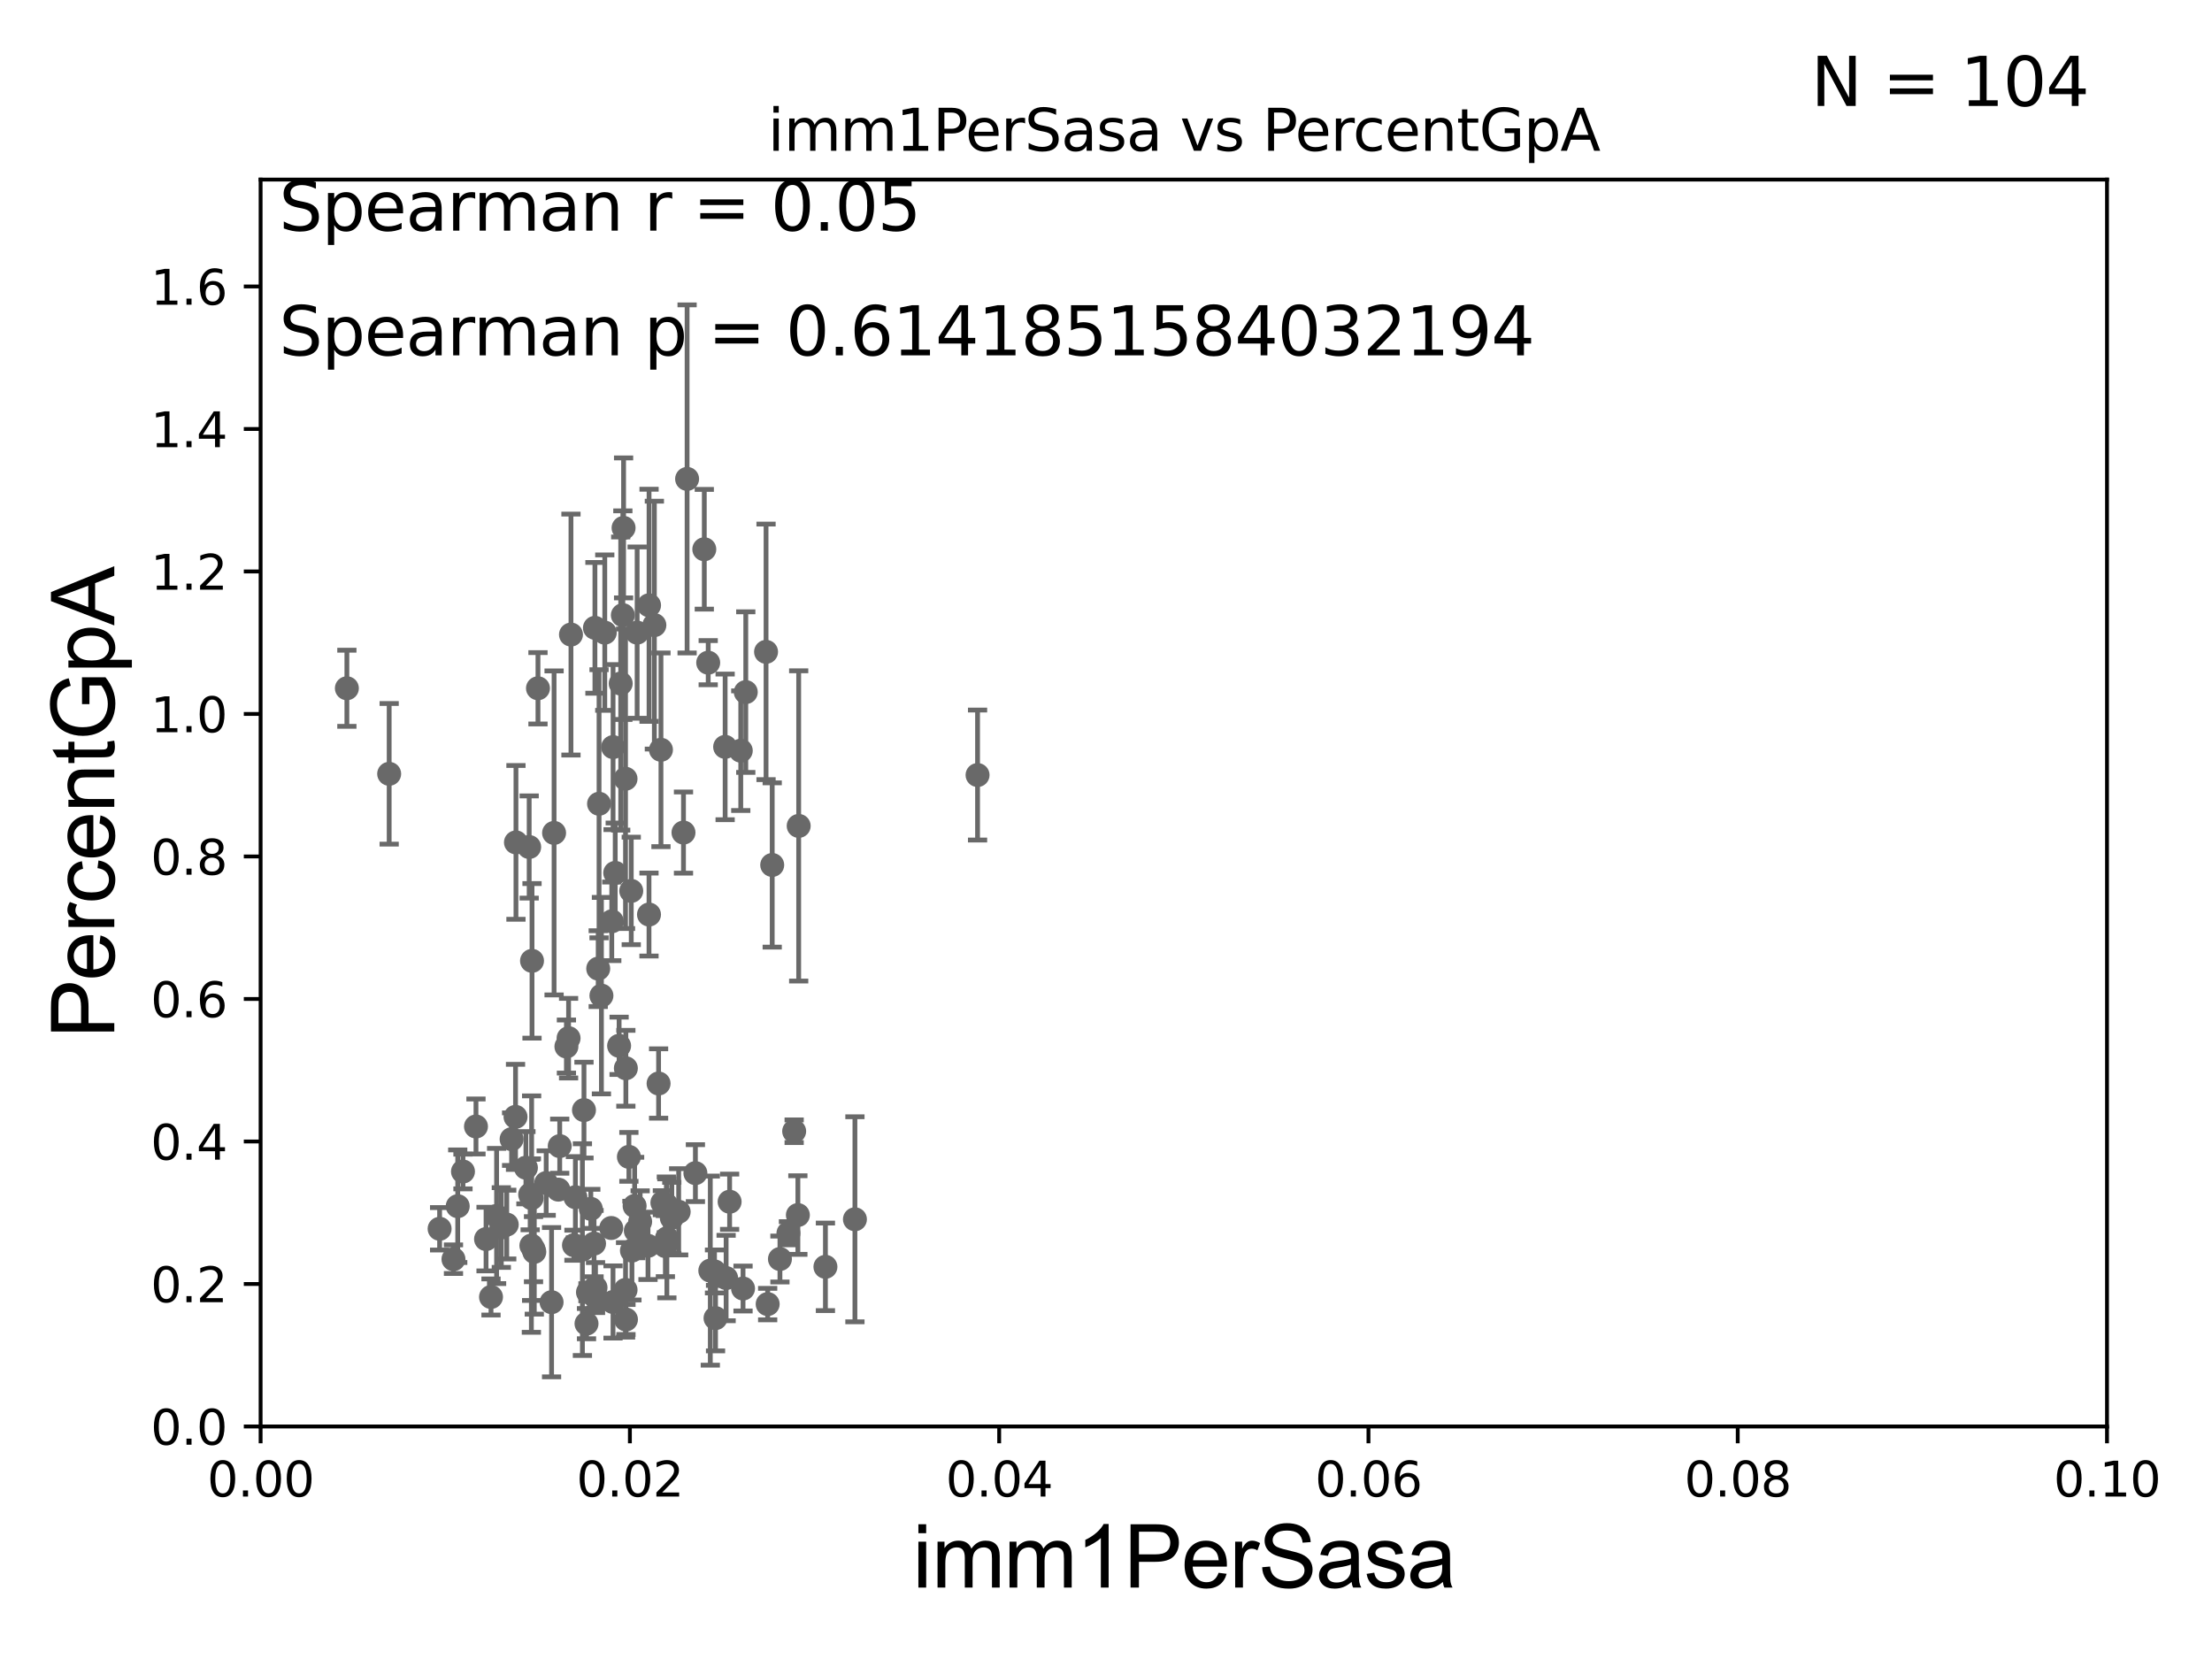 <?xml version="1.0" encoding="utf-8" standalone="no"?>
<!DOCTYPE svg PUBLIC "-//W3C//DTD SVG 1.1//EN"
  "http://www.w3.org/Graphics/SVG/1.1/DTD/svg11.dtd">
<svg xmlns:xlink="http://www.w3.org/1999/xlink" width="460.8pt" height="345.6pt" viewBox="0 0 460.8 345.6" xmlns="http://www.w3.org/2000/svg" version="1.1">
 <defs>
  <style type="text/css">*{stroke-linejoin: round; stroke-linecap: butt}</style>
 </defs>
 <g id="figure_1">
  <g id="patch_1">
   <path d="M 0 345.6 
L 460.8 345.6 
L 460.8 0 
L 0 0 
z
" style="fill: #ffffff"/>
  </g>
  <g id="axes_1">
   <g id="patch_2">
    <path d="M 54.29 297.16 
L 438.93 297.16 
L 438.93 37.411 
L 54.29 37.411 
z
" style="fill: #ffffff"/>
   </g>
   <g id="PathCollection_1">
    <defs>
     <path id="mcecf2a1d7c" d="M 0 1.118 
C 0.297 1.118 0.581 1 0.791 0.791 
C 1 0.581 1.118 0.297 1.118 0 
C 1.118 -0.297 1 -0.581 0.791 -0.791 
C 0.581 -1 0.297 -1.118 0 -1.118 
C -0.297 -1.118 -0.581 -1 -0.791 -0.791 
C -1 -0.581 -1.118 -0.297 -1.118 0 
C -1.118 0.297 -1 0.581 -0.791 0.791 
C -0.581 1 -0.297 1.118 0 1.118 
z
" style="stroke: #696969"/>
    </defs>
    <g clip-path="url(#p61a565a3ab)">
     <use xlink:href="#mcecf2a1d7c" x="72.26" y="143.379" style="fill: #696969; stroke: #696969"/>
     <use xlink:href="#mcecf2a1d7c" x="132.453" y="256.392" style="fill: #696969; stroke: #696969"/>
     <use xlink:href="#mcecf2a1d7c" x="151.264" y="266.239" style="fill: #696969; stroke: #696969"/>
     <use xlink:href="#mcecf2a1d7c" x="121.327" y="260.32" style="fill: #696969; stroke: #696969"/>
     <use xlink:href="#mcecf2a1d7c" x="166.382" y="172.053" style="fill: #696969; stroke: #696969"/>
     <use xlink:href="#mcecf2a1d7c" x="139.949" y="253.712" style="fill: #696969; stroke: #696969"/>
     <use xlink:href="#mcecf2a1d7c" x="144.865" y="244.386" style="fill: #696969; stroke: #696969"/>
     <use xlink:href="#mcecf2a1d7c" x="147.97" y="264.694" style="fill: #696969; stroke: #696969"/>
     <use xlink:href="#mcecf2a1d7c" x="121.653" y="231.252" style="fill: #696969; stroke: #696969"/>
     <use xlink:href="#mcecf2a1d7c" x="159.92" y="271.666" style="fill: #696969; stroke: #696969"/>
     <use xlink:href="#mcecf2a1d7c" x="124.167" y="270.332" style="fill: #696969; stroke: #696969"/>
     <use xlink:href="#mcecf2a1d7c" x="133.355" y="254.49" style="fill: #696969; stroke: #696969"/>
     <use xlink:href="#mcecf2a1d7c" x="122.182" y="275.738" style="fill: #696969; stroke: #696969"/>
     <use xlink:href="#mcecf2a1d7c" x="101.253" y="258.122" style="fill: #696969; stroke: #696969"/>
     <use xlink:href="#mcecf2a1d7c" x="111.14" y="260.229" style="fill: #696969; stroke: #696969"/>
     <use xlink:href="#mcecf2a1d7c" x="115.425" y="173.512" style="fill: #696969; stroke: #696969"/>
     <use xlink:href="#mcecf2a1d7c" x="124.058" y="268.23" style="fill: #696969; stroke: #696969"/>
     <use xlink:href="#mcecf2a1d7c" x="103.45" y="253.311" style="fill: #696969; stroke: #696969"/>
     <use xlink:href="#mcecf2a1d7c" x="105.564" y="255.099" style="fill: #696969; stroke: #696969"/>
     <use xlink:href="#mcecf2a1d7c" x="125.288" y="207.41" style="fill: #696969; stroke: #696969"/>
     <use xlink:href="#mcecf2a1d7c" x="102.287" y="270.186" style="fill: #696969; stroke: #696969"/>
     <use xlink:href="#mcecf2a1d7c" x="91.579" y="255.979" style="fill: #696969; stroke: #696969"/>
     <use xlink:href="#mcecf2a1d7c" x="106.578" y="237.308" style="fill: #696969; stroke: #696969"/>
     <use xlink:href="#mcecf2a1d7c" x="148.846" y="264.864" style="fill: #696969; stroke: #696969"/>
     <use xlink:href="#mcecf2a1d7c" x="119.569" y="259.4" style="fill: #696969; stroke: #696969"/>
     <use xlink:href="#mcecf2a1d7c" x="111.303" y="260.789" style="fill: #696969; stroke: #696969"/>
     <use xlink:href="#mcecf2a1d7c" x="127.332" y="255.815" style="fill: #696969; stroke: #696969"/>
     <use xlink:href="#mcecf2a1d7c" x="203.644" y="161.454" style="fill: #696969; stroke: #696969"/>
     <use xlink:href="#mcecf2a1d7c" x="141.381" y="252.436" style="fill: #696969; stroke: #696969"/>
     <use xlink:href="#mcecf2a1d7c" x="119.868" y="249.397" style="fill: #696969; stroke: #696969"/>
     <use xlink:href="#mcecf2a1d7c" x="104.434" y="255.715" style="fill: #696969; stroke: #696969"/>
     <use xlink:href="#mcecf2a1d7c" x="95.353" y="251.272" style="fill: #696969; stroke: #696969"/>
     <use xlink:href="#mcecf2a1d7c" x="122.485" y="269.201" style="fill: #696969; stroke: #696969"/>
     <use xlink:href="#mcecf2a1d7c" x="149.059" y="274.59" style="fill: #696969; stroke: #696969"/>
     <use xlink:href="#mcecf2a1d7c" x="116.318" y="247.823" style="fill: #696969; stroke: #696969"/>
     <use xlink:href="#mcecf2a1d7c" x="128.162" y="181.837" style="fill: #696969; stroke: #696969"/>
     <use xlink:href="#mcecf2a1d7c" x="165.438" y="235.66" style="fill: #696969; stroke: #696969"/>
     <use xlink:href="#mcecf2a1d7c" x="137.987" y="250.544" style="fill: #696969; stroke: #696969"/>
     <use xlink:href="#mcecf2a1d7c" x="132.204" y="251.225" style="fill: #696969; stroke: #696969"/>
     <use xlink:href="#mcecf2a1d7c" x="151.994" y="250.341" style="fill: #696969; stroke: #696969"/>
     <use xlink:href="#mcecf2a1d7c" x="131.012" y="240.998" style="fill: #696969; stroke: #696969"/>
     <use xlink:href="#mcecf2a1d7c" x="135.198" y="190.516" style="fill: #696969; stroke: #696969"/>
     <use xlink:href="#mcecf2a1d7c" x="131.642" y="260.523" style="fill: #696969; stroke: #696969"/>
     <use xlink:href="#mcecf2a1d7c" x="134.991" y="259.529" style="fill: #696969; stroke: #696969"/>
     <use xlink:href="#mcecf2a1d7c" x="127.705" y="271.23" style="fill: #696969; stroke: #696969"/>
     <use xlink:href="#mcecf2a1d7c" x="154.788" y="268.426" style="fill: #696969; stroke: #696969"/>
     <use xlink:href="#mcecf2a1d7c" x="107.482" y="175.487" style="fill: #696969; stroke: #696969"/>
     <use xlink:href="#mcecf2a1d7c" x="137.196" y="225.713" style="fill: #696969; stroke: #696969"/>
     <use xlink:href="#mcecf2a1d7c" x="116.601" y="238.759" style="fill: #696969; stroke: #696969"/>
     <use xlink:href="#mcecf2a1d7c" x="110.444" y="248.845" style="fill: #696969; stroke: #696969"/>
     <use xlink:href="#mcecf2a1d7c" x="110.696" y="259.471" style="fill: #696969; stroke: #696969"/>
     <use xlink:href="#mcecf2a1d7c" x="113.781" y="246.45" style="fill: #696969; stroke: #696969"/>
     <use xlink:href="#mcecf2a1d7c" x="107.394" y="232.664" style="fill: #696969; stroke: #696969"/>
     <use xlink:href="#mcecf2a1d7c" x="171.951" y="263.902" style="fill: #696969; stroke: #696969"/>
     <use xlink:href="#mcecf2a1d7c" x="123.751" y="259.063" style="fill: #696969; stroke: #696969"/>
     <use xlink:href="#mcecf2a1d7c" x="114.903" y="271.269" style="fill: #696969; stroke: #696969"/>
     <use xlink:href="#mcecf2a1d7c" x="137.69" y="156.194" style="fill: #696969; stroke: #696969"/>
     <use xlink:href="#mcecf2a1d7c" x="123.078" y="251.827" style="fill: #696969; stroke: #696969"/>
     <use xlink:href="#mcecf2a1d7c" x="124.62" y="201.785" style="fill: #696969; stroke: #696969"/>
     <use xlink:href="#mcecf2a1d7c" x="138.612" y="259.591" style="fill: #696969; stroke: #696969"/>
     <use xlink:href="#mcecf2a1d7c" x="110.829" y="200.163" style="fill: #696969; stroke: #696969"/>
     <use xlink:href="#mcecf2a1d7c" x="130.316" y="268.708" style="fill: #696969; stroke: #696969"/>
     <use xlink:href="#mcecf2a1d7c" x="178.097" y="254" style="fill: #696969; stroke: #696969"/>
     <use xlink:href="#mcecf2a1d7c" x="130.378" y="222.539" style="fill: #696969; stroke: #696969"/>
     <use xlink:href="#mcecf2a1d7c" x="138.922" y="257.972" style="fill: #696969; stroke: #696969"/>
     <use xlink:href="#mcecf2a1d7c" x="164.246" y="256.906" style="fill: #696969; stroke: #696969"/>
     <use xlink:href="#mcecf2a1d7c" x="131.5" y="185.593" style="fill: #696969; stroke: #696969"/>
     <use xlink:href="#mcecf2a1d7c" x="166.213" y="253.117" style="fill: #696969; stroke: #696969"/>
     <use xlink:href="#mcecf2a1d7c" x="159.583" y="135.793" style="fill: #696969; stroke: #696969"/>
     <use xlink:href="#mcecf2a1d7c" x="155.358" y="144.177" style="fill: #696969; stroke: #696969"/>
     <use xlink:href="#mcecf2a1d7c" x="125.986" y="131.79" style="fill: #696969; stroke: #696969"/>
     <use xlink:href="#mcecf2a1d7c" x="118.446" y="216.271" style="fill: #696969; stroke: #696969"/>
     <use xlink:href="#mcecf2a1d7c" x="110.238" y="176.448" style="fill: #696969; stroke: #696969"/>
     <use xlink:href="#mcecf2a1d7c" x="127.716" y="155.633" style="fill: #696969; stroke: #696969"/>
     <use xlink:href="#mcecf2a1d7c" x="109.559" y="243.26" style="fill: #696969; stroke: #696969"/>
     <use xlink:href="#mcecf2a1d7c" x="146.718" y="114.422" style="fill: #696969; stroke: #696969"/>
     <use xlink:href="#mcecf2a1d7c" x="127.443" y="191.928" style="fill: #696969; stroke: #696969"/>
     <use xlink:href="#mcecf2a1d7c" x="129.306" y="142.396" style="fill: #696969; stroke: #696969"/>
     <use xlink:href="#mcecf2a1d7c" x="130.308" y="162.23" style="fill: #696969; stroke: #696969"/>
     <use xlink:href="#mcecf2a1d7c" x="151.06" y="155.588" style="fill: #696969; stroke: #696969"/>
     <use xlink:href="#mcecf2a1d7c" x="147.532" y="138.048" style="fill: #696969; stroke: #696969"/>
     <use xlink:href="#mcecf2a1d7c" x="143.136" y="99.765" style="fill: #696969; stroke: #696969"/>
     <use xlink:href="#mcecf2a1d7c" x="130.399" y="274.876" style="fill: #696969; stroke: #696969"/>
     <use xlink:href="#mcecf2a1d7c" x="117.995" y="218.008" style="fill: #696969; stroke: #696969"/>
     <use xlink:href="#mcecf2a1d7c" x="136.317" y="130.224" style="fill: #696969; stroke: #696969"/>
     <use xlink:href="#mcecf2a1d7c" x="110.747" y="249.599" style="fill: #696969; stroke: #696969"/>
     <use xlink:href="#mcecf2a1d7c" x="96.447" y="244.051" style="fill: #696969; stroke: #696969"/>
     <use xlink:href="#mcecf2a1d7c" x="94.467" y="262.313" style="fill: #696969; stroke: #696969"/>
     <use xlink:href="#mcecf2a1d7c" x="132.73" y="131.784" style="fill: #696969; stroke: #696969"/>
     <use xlink:href="#mcecf2a1d7c" x="124.793" y="167.44" style="fill: #696969; stroke: #696969"/>
     <use xlink:href="#mcecf2a1d7c" x="128.971" y="217.86" style="fill: #696969; stroke: #696969"/>
     <use xlink:href="#mcecf2a1d7c" x="123.935" y="130.79" style="fill: #696969; stroke: #696969"/>
     <use xlink:href="#mcecf2a1d7c" x="129.904" y="109.972" style="fill: #696969; stroke: #696969"/>
     <use xlink:href="#mcecf2a1d7c" x="160.866" y="180.191" style="fill: #696969; stroke: #696969"/>
     <use xlink:href="#mcecf2a1d7c" x="154.316" y="156.382" style="fill: #696969; stroke: #696969"/>
     <use xlink:href="#mcecf2a1d7c" x="135.21" y="126.093" style="fill: #696969; stroke: #696969"/>
     <use xlink:href="#mcecf2a1d7c" x="138.816" y="250.985" style="fill: #696969; stroke: #696969"/>
     <use xlink:href="#mcecf2a1d7c" x="142.384" y="173.439" style="fill: #696969; stroke: #696969"/>
     <use xlink:href="#mcecf2a1d7c" x="129.751" y="128.148" style="fill: #696969; stroke: #696969"/>
     <use xlink:href="#mcecf2a1d7c" x="99.155" y="234.668" style="fill: #696969; stroke: #696969"/>
     <use xlink:href="#mcecf2a1d7c" x="162.476" y="262.277" style="fill: #696969; stroke: #696969"/>
     <use xlink:href="#mcecf2a1d7c" x="81.071" y="161.202" style="fill: #696969; stroke: #696969"/>
     <use xlink:href="#mcecf2a1d7c" x="118.944" y="132.192" style="fill: #696969; stroke: #696969"/>
     <use xlink:href="#mcecf2a1d7c" x="112.07" y="143.381" style="fill: #696969; stroke: #696969"/>
    </g>
   </g>
   <g id="matplotlib.axis_1">
    <g id="xtick_1">
     <g id="line2d_1">
      <defs>
       <path id="m28e73c772e" d="M 0 0 
L 0 3.5 
" style="stroke: #000000; stroke-width: 0.8"/>
      </defs>
      <g>
       <use xlink:href="#m28e73c772e" x="54.29" y="297.16" style="stroke: #000000; stroke-width: 0.8"/>
      </g>
     </g>
     <g id="text_1">
      <!-- 0.00 -->
      <g transform="translate(43.157 311.758)scale(0.1 -0.1)">
       <defs>
        <path id="DejaVuSans-30" d="M 2034 4250 
Q 1547 4250 1301 3770 
Q 1056 3291 1056 2328 
Q 1056 1369 1301 889 
Q 1547 409 2034 409 
Q 2525 409 2770 889 
Q 3016 1369 3016 2328 
Q 3016 3291 2770 3770 
Q 2525 4250 2034 4250 
z
M 2034 4750 
Q 2819 4750 3233 4129 
Q 3647 3509 3647 2328 
Q 3647 1150 3233 529 
Q 2819 -91 2034 -91 
Q 1250 -91 836 529 
Q 422 1150 422 2328 
Q 422 3509 836 4129 
Q 1250 4750 2034 4750 
z
" transform="scale(0.016)"/>
        <path id="DejaVuSans-2e" d="M 684 794 
L 1344 794 
L 1344 0 
L 684 0 
L 684 794 
z
" transform="scale(0.016)"/>
       </defs>
       <use xlink:href="#DejaVuSans-30"/>
       <use xlink:href="#DejaVuSans-2e" x="63.623"/>
       <use xlink:href="#DejaVuSans-30" x="95.41"/>
       <use xlink:href="#DejaVuSans-30" x="159.033"/>
      </g>
     </g>
    </g>
    <g id="xtick_2">
     <g id="line2d_2">
      <g>
       <use xlink:href="#m28e73c772e" x="131.218" y="297.16" style="stroke: #000000; stroke-width: 0.8"/>
      </g>
     </g>
     <g id="text_2">
      <!-- 0.02 -->
      <g transform="translate(120.085 311.758)scale(0.1 -0.1)">
       <defs>
        <path id="DejaVuSans-32" d="M 1228 531 
L 3431 531 
L 3431 0 
L 469 0 
L 469 531 
Q 828 903 1448 1529 
Q 2069 2156 2228 2338 
Q 2531 2678 2651 2914 
Q 2772 3150 2772 3378 
Q 2772 3750 2511 3984 
Q 2250 4219 1831 4219 
Q 1534 4219 1204 4116 
Q 875 4013 500 3803 
L 500 4441 
Q 881 4594 1212 4672 
Q 1544 4750 1819 4750 
Q 2544 4750 2975 4387 
Q 3406 4025 3406 3419 
Q 3406 3131 3298 2873 
Q 3191 2616 2906 2266 
Q 2828 2175 2409 1742 
Q 1991 1309 1228 531 
z
" transform="scale(0.016)"/>
       </defs>
       <use xlink:href="#DejaVuSans-30"/>
       <use xlink:href="#DejaVuSans-2e" x="63.623"/>
       <use xlink:href="#DejaVuSans-30" x="95.41"/>
       <use xlink:href="#DejaVuSans-32" x="159.033"/>
      </g>
     </g>
    </g>
    <g id="xtick_3">
     <g id="line2d_3">
      <g>
       <use xlink:href="#m28e73c772e" x="208.146" y="297.16" style="stroke: #000000; stroke-width: 0.8"/>
      </g>
     </g>
     <g id="text_3">
      <!-- 0.04 -->
      <g transform="translate(197.013 311.758)scale(0.1 -0.1)">
       <defs>
        <path id="DejaVuSans-34" d="M 2419 4116 
L 825 1625 
L 2419 1625 
L 2419 4116 
z
M 2253 4666 
L 3047 4666 
L 3047 1625 
L 3713 1625 
L 3713 1100 
L 3047 1100 
L 3047 0 
L 2419 0 
L 2419 1100 
L 313 1100 
L 313 1709 
L 2253 4666 
z
" transform="scale(0.016)"/>
       </defs>
       <use xlink:href="#DejaVuSans-30"/>
       <use xlink:href="#DejaVuSans-2e" x="63.623"/>
       <use xlink:href="#DejaVuSans-30" x="95.41"/>
       <use xlink:href="#DejaVuSans-34" x="159.033"/>
      </g>
     </g>
    </g>
    <g id="xtick_4">
     <g id="line2d_4">
      <g>
       <use xlink:href="#m28e73c772e" x="285.074" y="297.16" style="stroke: #000000; stroke-width: 0.8"/>
      </g>
     </g>
     <g id="text_4">
      <!-- 0.06 -->
      <g transform="translate(273.941 311.758)scale(0.1 -0.1)">
       <defs>
        <path id="DejaVuSans-36" d="M 2113 2584 
Q 1688 2584 1439 2293 
Q 1191 2003 1191 1497 
Q 1191 994 1439 701 
Q 1688 409 2113 409 
Q 2538 409 2786 701 
Q 3034 994 3034 1497 
Q 3034 2003 2786 2293 
Q 2538 2584 2113 2584 
z
M 3366 4563 
L 3366 3988 
Q 3128 4100 2886 4159 
Q 2644 4219 2406 4219 
Q 1781 4219 1451 3797 
Q 1122 3375 1075 2522 
Q 1259 2794 1537 2939 
Q 1816 3084 2150 3084 
Q 2853 3084 3261 2657 
Q 3669 2231 3669 1497 
Q 3669 778 3244 343 
Q 2819 -91 2113 -91 
Q 1303 -91 875 529 
Q 447 1150 447 2328 
Q 447 3434 972 4092 
Q 1497 4750 2381 4750 
Q 2619 4750 2861 4703 
Q 3103 4656 3366 4563 
z
" transform="scale(0.016)"/>
       </defs>
       <use xlink:href="#DejaVuSans-30"/>
       <use xlink:href="#DejaVuSans-2e" x="63.623"/>
       <use xlink:href="#DejaVuSans-30" x="95.41"/>
       <use xlink:href="#DejaVuSans-36" x="159.033"/>
      </g>
     </g>
    </g>
    <g id="xtick_5">
     <g id="line2d_5">
      <g>
       <use xlink:href="#m28e73c772e" x="362.002" y="297.16" style="stroke: #000000; stroke-width: 0.8"/>
      </g>
     </g>
     <g id="text_5">
      <!-- 0.08 -->
      <g transform="translate(350.869 311.758)scale(0.1 -0.1)">
       <defs>
        <path id="DejaVuSans-38" d="M 2034 2216 
Q 1584 2216 1326 1975 
Q 1069 1734 1069 1313 
Q 1069 891 1326 650 
Q 1584 409 2034 409 
Q 2484 409 2743 651 
Q 3003 894 3003 1313 
Q 3003 1734 2745 1975 
Q 2488 2216 2034 2216 
z
M 1403 2484 
Q 997 2584 770 2862 
Q 544 3141 544 3541 
Q 544 4100 942 4425 
Q 1341 4750 2034 4750 
Q 2731 4750 3128 4425 
Q 3525 4100 3525 3541 
Q 3525 3141 3298 2862 
Q 3072 2584 2669 2484 
Q 3125 2378 3379 2068 
Q 3634 1759 3634 1313 
Q 3634 634 3220 271 
Q 2806 -91 2034 -91 
Q 1263 -91 848 271 
Q 434 634 434 1313 
Q 434 1759 690 2068 
Q 947 2378 1403 2484 
z
M 1172 3481 
Q 1172 3119 1398 2916 
Q 1625 2713 2034 2713 
Q 2441 2713 2670 2916 
Q 2900 3119 2900 3481 
Q 2900 3844 2670 4047 
Q 2441 4250 2034 4250 
Q 1625 4250 1398 4047 
Q 1172 3844 1172 3481 
z
" transform="scale(0.016)"/>
       </defs>
       <use xlink:href="#DejaVuSans-30"/>
       <use xlink:href="#DejaVuSans-2e" x="63.623"/>
       <use xlink:href="#DejaVuSans-30" x="95.41"/>
       <use xlink:href="#DejaVuSans-38" x="159.033"/>
      </g>
     </g>
    </g>
    <g id="xtick_6">
     <g id="line2d_6">
      <g>
       <use xlink:href="#m28e73c772e" x="438.93" y="297.16" style="stroke: #000000; stroke-width: 0.8"/>
      </g>
     </g>
     <g id="text_6">
      <!-- 0.10 -->
      <g transform="translate(427.797 311.758)scale(0.1 -0.1)">
       <defs>
        <path id="DejaVuSans-31" d="M 794 531 
L 1825 531 
L 1825 4091 
L 703 3866 
L 703 4441 
L 1819 4666 
L 2450 4666 
L 2450 531 
L 3481 531 
L 3481 0 
L 794 0 
L 794 531 
z
" transform="scale(0.016)"/>
       </defs>
       <use xlink:href="#DejaVuSans-30"/>
       <use xlink:href="#DejaVuSans-2e" x="63.623"/>
       <use xlink:href="#DejaVuSans-31" x="95.41"/>
       <use xlink:href="#DejaVuSans-30" x="159.033"/>
      </g>
     </g>
    </g>
    <g id="text_7">
     <!-- imm1PerSasa -->
     <g transform="translate(190.094 330.722)scale(0.18 -0.18)">
      <defs>
       <path id="ArialMT-69" d="M 425 3934 
L 425 4581 
L 988 4581 
L 988 3934 
L 425 3934 
z
M 425 0 
L 425 3319 
L 988 3319 
L 988 0 
L 425 0 
z
" transform="scale(0.016)"/>
       <path id="ArialMT-6d" d="M 422 0 
L 422 3319 
L 925 3319 
L 925 2853 
Q 1081 3097 1340 3245 
Q 1600 3394 1931 3394 
Q 2300 3394 2536 3241 
Q 2772 3088 2869 2813 
Q 3263 3394 3894 3394 
Q 4388 3394 4653 3120 
Q 4919 2847 4919 2278 
L 4919 0 
L 4359 0 
L 4359 2091 
Q 4359 2428 4304 2576 
Q 4250 2725 4106 2815 
Q 3963 2906 3769 2906 
Q 3419 2906 3187 2673 
Q 2956 2441 2956 1928 
L 2956 0 
L 2394 0 
L 2394 2156 
Q 2394 2531 2256 2718 
Q 2119 2906 1806 2906 
Q 1569 2906 1367 2781 
Q 1166 2656 1075 2415 
Q 984 2175 984 1722 
L 984 0 
L 422 0 
z
" transform="scale(0.016)"/>
       <path id="ArialMT-31" d="M 2384 0 
L 1822 0 
L 1822 3584 
Q 1619 3391 1289 3197 
Q 959 3003 697 2906 
L 697 3450 
Q 1169 3672 1522 3987 
Q 1875 4303 2022 4600 
L 2384 4600 
L 2384 0 
z
" transform="scale(0.016)"/>
       <path id="ArialMT-50" d="M 494 0 
L 494 4581 
L 2222 4581 
Q 2678 4581 2919 4538 
Q 3256 4481 3484 4323 
Q 3713 4166 3852 3881 
Q 3991 3597 3991 3256 
Q 3991 2672 3619 2267 
Q 3247 1863 2275 1863 
L 1100 1863 
L 1100 0 
L 494 0 
z
M 1100 2403 
L 2284 2403 
Q 2872 2403 3119 2622 
Q 3366 2841 3366 3238 
Q 3366 3525 3220 3729 
Q 3075 3934 2838 4000 
Q 2684 4041 2272 4041 
L 1100 4041 
L 1100 2403 
z
" transform="scale(0.016)"/>
       <path id="ArialMT-65" d="M 2694 1069 
L 3275 997 
Q 3138 488 2766 206 
Q 2394 -75 1816 -75 
Q 1088 -75 661 373 
Q 234 822 234 1631 
Q 234 2469 665 2931 
Q 1097 3394 1784 3394 
Q 2450 3394 2872 2941 
Q 3294 2488 3294 1666 
Q 3294 1616 3291 1516 
L 816 1516 
Q 847 969 1125 678 
Q 1403 388 1819 388 
Q 2128 388 2347 550 
Q 2566 713 2694 1069 
z
M 847 1978 
L 2700 1978 
Q 2663 2397 2488 2606 
Q 2219 2931 1791 2931 
Q 1403 2931 1139 2672 
Q 875 2413 847 1978 
z
" transform="scale(0.016)"/>
       <path id="ArialMT-72" d="M 416 0 
L 416 3319 
L 922 3319 
L 922 2816 
Q 1116 3169 1280 3281 
Q 1444 3394 1641 3394 
Q 1925 3394 2219 3213 
L 2025 2691 
Q 1819 2813 1613 2813 
Q 1428 2813 1281 2702 
Q 1134 2591 1072 2394 
Q 978 2094 978 1738 
L 978 0 
L 416 0 
z
" transform="scale(0.016)"/>
       <path id="ArialMT-53" d="M 288 1472 
L 859 1522 
Q 900 1178 1048 958 
Q 1197 738 1509 602 
Q 1822 466 2213 466 
Q 2559 466 2825 569 
Q 3091 672 3220 851 
Q 3350 1031 3350 1244 
Q 3350 1459 3225 1620 
Q 3100 1781 2813 1891 
Q 2628 1963 1997 2114 
Q 1366 2266 1113 2400 
Q 784 2572 623 2826 
Q 463 3081 463 3397 
Q 463 3744 659 4045 
Q 856 4347 1234 4503 
Q 1613 4659 2075 4659 
Q 2584 4659 2973 4495 
Q 3363 4331 3572 4012 
Q 3781 3694 3797 3291 
L 3216 3247 
Q 3169 3681 2898 3903 
Q 2628 4125 2100 4125 
Q 1550 4125 1298 3923 
Q 1047 3722 1047 3438 
Q 1047 3191 1225 3031 
Q 1400 2872 2139 2705 
Q 2878 2538 3153 2413 
Q 3553 2228 3743 1945 
Q 3934 1663 3934 1294 
Q 3934 928 3725 604 
Q 3516 281 3123 101 
Q 2731 -78 2241 -78 
Q 1619 -78 1198 103 
Q 778 284 539 648 
Q 300 1013 288 1472 
z
" transform="scale(0.016)"/>
       <path id="ArialMT-61" d="M 2588 409 
Q 2275 144 1986 34 
Q 1697 -75 1366 -75 
Q 819 -75 525 192 
Q 231 459 231 875 
Q 231 1119 342 1320 
Q 453 1522 633 1644 
Q 813 1766 1038 1828 
Q 1203 1872 1538 1913 
Q 2219 1994 2541 2106 
Q 2544 2222 2544 2253 
Q 2544 2597 2384 2738 
Q 2169 2928 1744 2928 
Q 1347 2928 1158 2789 
Q 969 2650 878 2297 
L 328 2372 
Q 403 2725 575 2942 
Q 747 3159 1072 3276 
Q 1397 3394 1825 3394 
Q 2250 3394 2515 3294 
Q 2781 3194 2906 3042 
Q 3031 2891 3081 2659 
Q 3109 2516 3109 2141 
L 3109 1391 
Q 3109 606 3145 398 
Q 3181 191 3288 0 
L 2700 0 
Q 2613 175 2588 409 
z
M 2541 1666 
Q 2234 1541 1622 1453 
Q 1275 1403 1131 1340 
Q 988 1278 909 1158 
Q 831 1038 831 891 
Q 831 666 1001 516 
Q 1172 366 1500 366 
Q 1825 366 2078 508 
Q 2331 650 2450 897 
Q 2541 1088 2541 1459 
L 2541 1666 
z
" transform="scale(0.016)"/>
       <path id="ArialMT-73" d="M 197 991 
L 753 1078 
Q 800 744 1014 566 
Q 1228 388 1613 388 
Q 2000 388 2187 545 
Q 2375 703 2375 916 
Q 2375 1106 2209 1216 
Q 2094 1291 1634 1406 
Q 1016 1563 777 1677 
Q 538 1791 414 1992 
Q 291 2194 291 2438 
Q 291 2659 392 2848 
Q 494 3038 669 3163 
Q 800 3259 1026 3326 
Q 1253 3394 1513 3394 
Q 1903 3394 2198 3281 
Q 2494 3169 2634 2976 
Q 2775 2784 2828 2463 
L 2278 2388 
Q 2241 2644 2061 2787 
Q 1881 2931 1553 2931 
Q 1166 2931 1000 2803 
Q 834 2675 834 2503 
Q 834 2394 903 2306 
Q 972 2216 1119 2156 
Q 1203 2125 1616 2013 
Q 2213 1853 2448 1751 
Q 2684 1650 2818 1456 
Q 2953 1263 2953 975 
Q 2953 694 2789 445 
Q 2625 197 2315 61 
Q 2006 -75 1616 -75 
Q 969 -75 630 194 
Q 291 463 197 991 
z
" transform="scale(0.016)"/>
      </defs>
      <use xlink:href="#ArialMT-69"/>
      <use xlink:href="#ArialMT-6d" x="22.217"/>
      <use xlink:href="#ArialMT-6d" x="105.518"/>
      <use xlink:href="#ArialMT-31" x="188.818"/>
      <use xlink:href="#ArialMT-50" x="244.434"/>
      <use xlink:href="#ArialMT-65" x="311.133"/>
      <use xlink:href="#ArialMT-72" x="366.748"/>
      <use xlink:href="#ArialMT-53" x="400.049"/>
      <use xlink:href="#ArialMT-61" x="466.748"/>
      <use xlink:href="#ArialMT-73" x="522.363"/>
      <use xlink:href="#ArialMT-61" x="572.363"/>
     </g>
    </g>
   </g>
   <g id="matplotlib.axis_2">
    <g id="ytick_1">
     <g id="line2d_7">
      <defs>
       <path id="mfa79cc6816" d="M 0 0 
L -3.5 0 
" style="stroke: #000000; stroke-width: 0.8"/>
      </defs>
      <g>
       <use xlink:href="#mfa79cc6816" x="54.29" y="297.16" style="stroke: #000000; stroke-width: 0.8"/>
      </g>
     </g>
     <g id="text_8">
      <!-- 0.0 -->
      <g transform="translate(31.387 300.959)scale(0.1 -0.1)">
       <use xlink:href="#DejaVuSans-30"/>
       <use xlink:href="#DejaVuSans-2e" x="63.623"/>
       <use xlink:href="#DejaVuSans-30" x="95.41"/>
      </g>
     </g>
    </g>
    <g id="ytick_2">
     <g id="line2d_8">
      <g>
       <use xlink:href="#mfa79cc6816" x="54.29" y="267.474" style="stroke: #000000; stroke-width: 0.8"/>
      </g>
     </g>
     <g id="text_9">
      <!-- 0.2 -->
      <g transform="translate(31.387 271.274)scale(0.1 -0.1)">
       <use xlink:href="#DejaVuSans-30"/>
       <use xlink:href="#DejaVuSans-2e" x="63.623"/>
       <use xlink:href="#DejaVuSans-32" x="95.41"/>
      </g>
     </g>
    </g>
    <g id="ytick_3">
     <g id="line2d_9">
      <g>
       <use xlink:href="#mfa79cc6816" x="54.29" y="237.789" style="stroke: #000000; stroke-width: 0.8"/>
      </g>
     </g>
     <g id="text_10">
      <!-- 0.4 -->
      <g transform="translate(31.387 241.588)scale(0.1 -0.1)">
       <use xlink:href="#DejaVuSans-30"/>
       <use xlink:href="#DejaVuSans-2e" x="63.623"/>
       <use xlink:href="#DejaVuSans-34" x="95.41"/>
      </g>
     </g>
    </g>
    <g id="ytick_4">
     <g id="line2d_10">
      <g>
       <use xlink:href="#mfa79cc6816" x="54.29" y="208.103" style="stroke: #000000; stroke-width: 0.8"/>
      </g>
     </g>
     <g id="text_11">
      <!-- 0.6 -->
      <g transform="translate(31.387 211.902)scale(0.1 -0.1)">
       <use xlink:href="#DejaVuSans-30"/>
       <use xlink:href="#DejaVuSans-2e" x="63.623"/>
       <use xlink:href="#DejaVuSans-36" x="95.41"/>
      </g>
     </g>
    </g>
    <g id="ytick_5">
     <g id="line2d_11">
      <g>
       <use xlink:href="#mfa79cc6816" x="54.29" y="178.418" style="stroke: #000000; stroke-width: 0.8"/>
      </g>
     </g>
     <g id="text_12">
      <!-- 0.8 -->
      <g transform="translate(31.387 182.217)scale(0.1 -0.1)">
       <use xlink:href="#DejaVuSans-30"/>
       <use xlink:href="#DejaVuSans-2e" x="63.623"/>
       <use xlink:href="#DejaVuSans-38" x="95.41"/>
      </g>
     </g>
    </g>
    <g id="ytick_6">
     <g id="line2d_12">
      <g>
       <use xlink:href="#mfa79cc6816" x="54.29" y="148.732" style="stroke: #000000; stroke-width: 0.8"/>
      </g>
     </g>
     <g id="text_13">
      <!-- 1.0 -->
      <g transform="translate(31.387 152.531)scale(0.1 -0.1)">
       <use xlink:href="#DejaVuSans-31"/>
       <use xlink:href="#DejaVuSans-2e" x="63.623"/>
       <use xlink:href="#DejaVuSans-30" x="95.41"/>
      </g>
     </g>
    </g>
    <g id="ytick_7">
     <g id="line2d_13">
      <g>
       <use xlink:href="#mfa79cc6816" x="54.29" y="119.047" style="stroke: #000000; stroke-width: 0.8"/>
      </g>
     </g>
     <g id="text_14">
      <!-- 1.2 -->
      <g transform="translate(31.387 122.846)scale(0.1 -0.1)">
       <use xlink:href="#DejaVuSans-31"/>
       <use xlink:href="#DejaVuSans-2e" x="63.623"/>
       <use xlink:href="#DejaVuSans-32" x="95.41"/>
      </g>
     </g>
    </g>
    <g id="ytick_8">
     <g id="line2d_14">
      <g>
       <use xlink:href="#mfa79cc6816" x="54.29" y="89.361" style="stroke: #000000; stroke-width: 0.8"/>
      </g>
     </g>
     <g id="text_15">
      <!-- 1.4 -->
      <g transform="translate(31.387 93.16)scale(0.1 -0.1)">
       <use xlink:href="#DejaVuSans-31"/>
       <use xlink:href="#DejaVuSans-2e" x="63.623"/>
       <use xlink:href="#DejaVuSans-34" x="95.41"/>
      </g>
     </g>
    </g>
    <g id="ytick_9">
     <g id="line2d_15">
      <g>
       <use xlink:href="#mfa79cc6816" x="54.29" y="59.675" style="stroke: #000000; stroke-width: 0.8"/>
      </g>
     </g>
     <g id="text_16">
      <!-- 1.6 -->
      <g transform="translate(31.387 63.475)scale(0.1 -0.1)">
       <use xlink:href="#DejaVuSans-31"/>
       <use xlink:href="#DejaVuSans-2e" x="63.623"/>
       <use xlink:href="#DejaVuSans-36" x="95.41"/>
      </g>
     </g>
    </g>
    <g id="text_17">
     <!-- PercentGpA -->
     <g transform="translate(23.809 216.309)rotate(-90)scale(0.18 -0.18)">
      <defs>
       <path id="ArialMT-63" d="M 2588 1216 
L 3141 1144 
Q 3050 572 2676 248 
Q 2303 -75 1759 -75 
Q 1078 -75 664 370 
Q 250 816 250 1647 
Q 250 2184 428 2587 
Q 606 2991 970 3192 
Q 1334 3394 1763 3394 
Q 2303 3394 2647 3120 
Q 2991 2847 3088 2344 
L 2541 2259 
Q 2463 2594 2264 2762 
Q 2066 2931 1784 2931 
Q 1359 2931 1093 2626 
Q 828 2322 828 1663 
Q 828 994 1084 691 
Q 1341 388 1753 388 
Q 2084 388 2306 591 
Q 2528 794 2588 1216 
z
" transform="scale(0.016)"/>
       <path id="ArialMT-6e" d="M 422 0 
L 422 3319 
L 928 3319 
L 928 2847 
Q 1294 3394 1984 3394 
Q 2284 3394 2536 3286 
Q 2788 3178 2913 3003 
Q 3038 2828 3088 2588 
Q 3119 2431 3119 2041 
L 3119 0 
L 2556 0 
L 2556 2019 
Q 2556 2363 2490 2533 
Q 2425 2703 2258 2804 
Q 2091 2906 1866 2906 
Q 1506 2906 1245 2678 
Q 984 2450 984 1813 
L 984 0 
L 422 0 
z
" transform="scale(0.016)"/>
       <path id="ArialMT-74" d="M 1650 503 
L 1731 6 
Q 1494 -44 1306 -44 
Q 1000 -44 831 53 
Q 663 150 594 308 
Q 525 466 525 972 
L 525 2881 
L 113 2881 
L 113 3319 
L 525 3319 
L 525 4141 
L 1084 4478 
L 1084 3319 
L 1650 3319 
L 1650 2881 
L 1084 2881 
L 1084 941 
Q 1084 700 1114 631 
Q 1144 563 1211 522 
Q 1278 481 1403 481 
Q 1497 481 1650 503 
z
" transform="scale(0.016)"/>
       <path id="ArialMT-47" d="M 2638 1797 
L 2638 2334 
L 4578 2338 
L 4578 638 
Q 4131 281 3656 101 
Q 3181 -78 2681 -78 
Q 2006 -78 1454 211 
Q 903 500 622 1047 
Q 341 1594 341 2269 
Q 341 2938 620 3517 
Q 900 4097 1425 4378 
Q 1950 4659 2634 4659 
Q 3131 4659 3532 4498 
Q 3934 4338 4162 4050 
Q 4391 3763 4509 3300 
L 3963 3150 
Q 3859 3500 3706 3700 
Q 3553 3900 3268 4020 
Q 2984 4141 2638 4141 
Q 2222 4141 1919 4014 
Q 1616 3888 1430 3681 
Q 1244 3475 1141 3228 
Q 966 2803 966 2306 
Q 966 1694 1177 1281 
Q 1388 869 1791 669 
Q 2194 469 2647 469 
Q 3041 469 3416 620 
Q 3791 772 3984 944 
L 3984 1797 
L 2638 1797 
z
" transform="scale(0.016)"/>
       <path id="ArialMT-70" d="M 422 -1272 
L 422 3319 
L 934 3319 
L 934 2888 
Q 1116 3141 1344 3267 
Q 1572 3394 1897 3394 
Q 2322 3394 2647 3175 
Q 2972 2956 3137 2557 
Q 3303 2159 3303 1684 
Q 3303 1175 3120 767 
Q 2938 359 2589 142 
Q 2241 -75 1856 -75 
Q 1575 -75 1351 44 
Q 1128 163 984 344 
L 984 -1272 
L 422 -1272 
z
M 931 1641 
Q 931 1000 1190 694 
Q 1450 388 1819 388 
Q 2194 388 2461 705 
Q 2728 1022 2728 1688 
Q 2728 2322 2467 2637 
Q 2206 2953 1844 2953 
Q 1484 2953 1207 2617 
Q 931 2281 931 1641 
z
" transform="scale(0.016)"/>
       <path id="ArialMT-41" d="M -9 0 
L 1750 4581 
L 2403 4581 
L 4278 0 
L 3588 0 
L 3053 1388 
L 1138 1388 
L 634 0 
L -9 0 
z
M 1313 1881 
L 2866 1881 
L 2388 3150 
Q 2169 3728 2063 4100 
Q 1975 3659 1816 3225 
L 1313 1881 
z
" transform="scale(0.016)"/>
      </defs>
      <use xlink:href="#ArialMT-50"/>
      <use xlink:href="#ArialMT-65" x="66.699"/>
      <use xlink:href="#ArialMT-72" x="122.314"/>
      <use xlink:href="#ArialMT-63" x="155.615"/>
      <use xlink:href="#ArialMT-65" x="205.615"/>
      <use xlink:href="#ArialMT-6e" x="261.23"/>
      <use xlink:href="#ArialMT-74" x="316.846"/>
      <use xlink:href="#ArialMT-47" x="344.629"/>
      <use xlink:href="#ArialMT-70" x="422.412"/>
      <use xlink:href="#ArialMT-41" x="478.027"/>
     </g>
    </g>
   </g>
   <g id="LineCollection_1">
    <path d="M 72.26 151.307 
L 72.26 135.451 
" clip-path="url(#p61a565a3ab)" style="fill: none; stroke: #696969"/>
    <path d="M 132.453 262.024 
L 132.453 250.76 
" clip-path="url(#p61a565a3ab)" style="fill: none; stroke: #696969"/>
    <path d="M 151.264 275.136 
L 151.264 257.342 
" clip-path="url(#p61a565a3ab)" style="fill: none; stroke: #696969"/>
    <path d="M 121.327 282.376 
L 121.327 238.264 
" clip-path="url(#p61a565a3ab)" style="fill: none; stroke: #696969"/>
    <path d="M 166.382 204.366 
L 166.382 139.74 
" clip-path="url(#p61a565a3ab)" style="fill: none; stroke: #696969"/>
    <path d="M 139.949 261.121 
L 139.949 246.304 
" clip-path="url(#p61a565a3ab)" style="fill: none; stroke: #696969"/>
    <path d="M 144.865 250.316 
L 144.865 238.457 
" clip-path="url(#p61a565a3ab)" style="fill: none; stroke: #696969"/>
    <path d="M 147.97 284.389 
L 147.97 244.998 
" clip-path="url(#p61a565a3ab)" style="fill: none; stroke: #696969"/>
    <path d="M 121.653 241.229 
L 121.653 221.274 
" clip-path="url(#p61a565a3ab)" style="fill: none; stroke: #696969"/>
    <path d="M 159.92 274.942 
L 159.92 268.39 
" clip-path="url(#p61a565a3ab)" style="fill: none; stroke: #696969"/>
    <path d="M 124.167 272.514 
L 124.167 268.15 
" clip-path="url(#p61a565a3ab)" style="fill: none; stroke: #696969"/>
    <path d="M 133.355 260.911 
L 133.355 248.07 
" clip-path="url(#p61a565a3ab)" style="fill: none; stroke: #696969"/>
    <path d="M 122.182 278.889 
L 122.182 272.587 
" clip-path="url(#p61a565a3ab)" style="fill: none; stroke: #696969"/>
    <path d="M 101.253 264.753 
L 101.253 251.49 
" clip-path="url(#p61a565a3ab)" style="fill: none; stroke: #696969"/>
    <path d="M 111.14 267.008 
L 111.14 253.45 
" clip-path="url(#p61a565a3ab)" style="fill: none; stroke: #696969"/>
    <path d="M 115.425 207.261 
L 115.425 139.763 
" clip-path="url(#p61a565a3ab)" style="fill: none; stroke: #696969"/>
    <path d="M 124.058 273.442 
L 124.058 263.019 
" clip-path="url(#p61a565a3ab)" style="fill: none; stroke: #696969"/>
    <path d="M 103.45 267.391 
L 103.45 239.231 
" clip-path="url(#p61a565a3ab)" style="fill: none; stroke: #696969"/>
    <path d="M 105.564 262.262 
L 105.564 247.936 
" clip-path="url(#p61a565a3ab)" style="fill: none; stroke: #696969"/>
    <path d="M 125.288 227.872 
L 125.288 186.948 
" clip-path="url(#p61a565a3ab)" style="fill: none; stroke: #696969"/>
    <path d="M 102.287 273.946 
L 102.287 266.425 
" clip-path="url(#p61a565a3ab)" style="fill: none; stroke: #696969"/>
    <path d="M 91.579 260.398 
L 91.579 251.56 
" clip-path="url(#p61a565a3ab)" style="fill: none; stroke: #696969"/>
    <path d="M 106.578 242.78 
L 106.578 231.835 
" clip-path="url(#p61a565a3ab)" style="fill: none; stroke: #696969"/>
    <path d="M 148.846 269.343 
L 148.846 260.385 
" clip-path="url(#p61a565a3ab)" style="fill: none; stroke: #696969"/>
    <path d="M 119.569 262.534 
L 119.569 256.265 
" clip-path="url(#p61a565a3ab)" style="fill: none; stroke: #696969"/>
    <path d="M 111.303 273.762 
L 111.303 247.815 
" clip-path="url(#p61a565a3ab)" style="fill: none; stroke: #696969"/>
    <path d="M 127.332 256.756 
L 127.332 254.874 
" clip-path="url(#p61a565a3ab)" style="fill: none; stroke: #696969"/>
    <path d="M 203.644 174.992 
L 203.644 147.916 
" clip-path="url(#p61a565a3ab)" style="fill: none; stroke: #696969"/>
    <path d="M 141.381 261.418 
L 141.381 243.455 
" clip-path="url(#p61a565a3ab)" style="fill: none; stroke: #696969"/>
    <path d="M 119.868 257.85 
L 119.868 240.944 
" clip-path="url(#p61a565a3ab)" style="fill: none; stroke: #696969"/>
    <path d="M 104.434 264.021 
L 104.434 247.41 
" clip-path="url(#p61a565a3ab)" style="fill: none; stroke: #696969"/>
    <path d="M 95.353 262.999 
L 95.353 239.545 
" clip-path="url(#p61a565a3ab)" style="fill: none; stroke: #696969"/>
    <path d="M 122.485 270.979 
L 122.485 267.422 
" clip-path="url(#p61a565a3ab)" style="fill: none; stroke: #696969"/>
    <path d="M 149.059 281.415 
L 149.059 267.766 
" clip-path="url(#p61a565a3ab)" style="fill: none; stroke: #696969"/>
    <path d="M 116.318 248.681 
L 116.318 246.964 
" clip-path="url(#p61a565a3ab)" style="fill: none; stroke: #696969"/>
    <path d="M 128.162 192.225 
L 128.162 171.449 
" clip-path="url(#p61a565a3ab)" style="fill: none; stroke: #696969"/>
    <path d="M 165.438 238.02 
L 165.438 233.299 
" clip-path="url(#p61a565a3ab)" style="fill: none; stroke: #696969"/>
    <path d="M 137.987 253.049 
L 137.987 248.039 
" clip-path="url(#p61a565a3ab)" style="fill: none; stroke: #696969"/>
    <path d="M 132.204 261.363 
L 132.204 241.087 
" clip-path="url(#p61a565a3ab)" style="fill: none; stroke: #696969"/>
    <path d="M 151.994 256.094 
L 151.994 244.587 
" clip-path="url(#p61a565a3ab)" style="fill: none; stroke: #696969"/>
    <path d="M 131.012 246.083 
L 131.012 235.913 
" clip-path="url(#p61a565a3ab)" style="fill: none; stroke: #696969"/>
    <path d="M 135.198 199.155 
L 135.198 181.876 
" clip-path="url(#p61a565a3ab)" style="fill: none; stroke: #696969"/>
    <path d="M 131.642 270.806 
L 131.642 250.24 
" clip-path="url(#p61a565a3ab)" style="fill: none; stroke: #696969"/>
    <path d="M 134.991 266.545 
L 134.991 252.513 
" clip-path="url(#p61a565a3ab)" style="fill: none; stroke: #696969"/>
    <path d="M 127.705 278.751 
L 127.705 263.708 
" clip-path="url(#p61a565a3ab)" style="fill: none; stroke: #696969"/>
    <path d="M 154.788 273.102 
L 154.788 263.75 
" clip-path="url(#p61a565a3ab)" style="fill: none; stroke: #696969"/>
    <path d="M 107.482 191.506 
L 107.482 159.469 
" clip-path="url(#p61a565a3ab)" style="fill: none; stroke: #696969"/>
    <path d="M 137.196 232.936 
L 137.196 218.49 
" clip-path="url(#p61a565a3ab)" style="fill: none; stroke: #696969"/>
    <path d="M 116.601 244.398 
L 116.601 233.12 
" clip-path="url(#p61a565a3ab)" style="fill: none; stroke: #696969"/>
    <path d="M 110.444 256.183 
L 110.444 241.506 
" clip-path="url(#p61a565a3ab)" style="fill: none; stroke: #696969"/>
    <path d="M 110.696 277.542 
L 110.696 241.4 
" clip-path="url(#p61a565a3ab)" style="fill: none; stroke: #696969"/>
    <path d="M 113.781 253.168 
L 113.781 239.732 
" clip-path="url(#p61a565a3ab)" style="fill: none; stroke: #696969"/>
    <path d="M 107.394 243.612 
L 107.394 221.716 
" clip-path="url(#p61a565a3ab)" style="fill: none; stroke: #696969"/>
    <path d="M 171.951 273.02 
L 171.951 254.784 
" clip-path="url(#p61a565a3ab)" style="fill: none; stroke: #696969"/>
    <path d="M 123.751 265.967 
L 123.751 252.159 
" clip-path="url(#p61a565a3ab)" style="fill: none; stroke: #696969"/>
    <path d="M 114.903 286.818 
L 114.903 255.721 
" clip-path="url(#p61a565a3ab)" style="fill: none; stroke: #696969"/>
    <path d="M 137.69 176.368 
L 137.69 136.02 
" clip-path="url(#p61a565a3ab)" style="fill: none; stroke: #696969"/>
    <path d="M 123.078 255.896 
L 123.078 247.759 
" clip-path="url(#p61a565a3ab)" style="fill: none; stroke: #696969"/>
    <path d="M 124.62 209.681 
L 124.62 193.888 
" clip-path="url(#p61a565a3ab)" style="fill: none; stroke: #696969"/>
    <path d="M 138.612 265.948 
L 138.612 253.234 
" clip-path="url(#p61a565a3ab)" style="fill: none; stroke: #696969"/>
    <path d="M 110.829 216.264 
L 110.829 184.061 
" clip-path="url(#p61a565a3ab)" style="fill: none; stroke: #696969"/>
    <path d="M 130.316 278.551 
L 130.316 258.866 
" clip-path="url(#p61a565a3ab)" style="fill: none; stroke: #696969"/>
    <path d="M 178.097 275.357 
L 178.097 232.642 
" clip-path="url(#p61a565a3ab)" style="fill: none; stroke: #696969"/>
    <path d="M 130.378 230.436 
L 130.378 214.641 
" clip-path="url(#p61a565a3ab)" style="fill: none; stroke: #696969"/>
    <path d="M 138.922 270.364 
L 138.922 245.58 
" clip-path="url(#p61a565a3ab)" style="fill: none; stroke: #696969"/>
    <path d="M 164.246 259.318 
L 164.246 254.494 
" clip-path="url(#p61a565a3ab)" style="fill: none; stroke: #696969"/>
    <path d="M 131.5 196.786 
L 131.5 174.4 
" clip-path="url(#p61a565a3ab)" style="fill: none; stroke: #696969"/>
    <path d="M 166.213 261.306 
L 166.213 244.927 
" clip-path="url(#p61a565a3ab)" style="fill: none; stroke: #696969"/>
    <path d="M 159.583 162.411 
L 159.583 109.175 
" clip-path="url(#p61a565a3ab)" style="fill: none; stroke: #696969"/>
    <path d="M 155.358 160.901 
L 155.358 127.453 
" clip-path="url(#p61a565a3ab)" style="fill: none; stroke: #696969"/>
    <path d="M 125.986 147.978 
L 125.986 115.602 
" clip-path="url(#p61a565a3ab)" style="fill: none; stroke: #696969"/>
    <path d="M 118.446 224.565 
L 118.446 207.977 
" clip-path="url(#p61a565a3ab)" style="fill: none; stroke: #696969"/>
    <path d="M 110.238 187.094 
L 110.238 165.802 
" clip-path="url(#p61a565a3ab)" style="fill: none; stroke: #696969"/>
    <path d="M 127.716 172.826 
L 127.716 138.441 
" clip-path="url(#p61a565a3ab)" style="fill: none; stroke: #696969"/>
    <path d="M 109.559 250.787 
L 109.559 235.732 
" clip-path="url(#p61a565a3ab)" style="fill: none; stroke: #696969"/>
    <path d="M 146.718 126.892 
L 146.718 101.952 
" clip-path="url(#p61a565a3ab)" style="fill: none; stroke: #696969"/>
    <path d="M 127.443 200.113 
L 127.443 183.744 
" clip-path="url(#p61a565a3ab)" style="fill: none; stroke: #696969"/>
    <path d="M 129.306 172.928 
L 129.306 111.863 
" clip-path="url(#p61a565a3ab)" style="fill: none; stroke: #696969"/>
    <path d="M 130.308 193.428 
L 130.308 131.032 
" clip-path="url(#p61a565a3ab)" style="fill: none; stroke: #696969"/>
    <path d="M 151.06 170.757 
L 151.06 140.42 
" clip-path="url(#p61a565a3ab)" style="fill: none; stroke: #696969"/>
    <path d="M 147.532 142.649 
L 147.532 133.446 
" clip-path="url(#p61a565a3ab)" style="fill: none; stroke: #696969"/>
    <path d="M 143.136 136.021 
L 143.136 63.509 
" clip-path="url(#p61a565a3ab)" style="fill: none; stroke: #696969"/>
    <path d="M 130.399 278.001 
L 130.399 271.752 
" clip-path="url(#p61a565a3ab)" style="fill: none; stroke: #696969"/>
    <path d="M 117.995 223.535 
L 117.995 212.482 
" clip-path="url(#p61a565a3ab)" style="fill: none; stroke: #696969"/>
    <path d="M 136.317 156.04 
L 136.317 104.408 
" clip-path="url(#p61a565a3ab)" style="fill: none; stroke: #696969"/>
    <path d="M 110.747 270.904 
L 110.747 228.293 
" clip-path="url(#p61a565a3ab)" style="fill: none; stroke: #696969"/>
    <path d="M 96.447 247.666 
L 96.447 240.435 
" clip-path="url(#p61a565a3ab)" style="fill: none; stroke: #696969"/>
    <path d="M 94.467 265.289 
L 94.467 259.336 
" clip-path="url(#p61a565a3ab)" style="fill: none; stroke: #696969"/>
    <path d="M 132.73 149.626 
L 132.73 113.942 
" clip-path="url(#p61a565a3ab)" style="fill: none; stroke: #696969"/>
    <path d="M 124.793 195.368 
L 124.793 139.512 
" clip-path="url(#p61a565a3ab)" style="fill: none; stroke: #696969"/>
    <path d="M 128.971 223.832 
L 128.971 211.887 
" clip-path="url(#p61a565a3ab)" style="fill: none; stroke: #696969"/>
    <path d="M 123.935 144.41 
L 123.935 117.171 
" clip-path="url(#p61a565a3ab)" style="fill: none; stroke: #696969"/>
    <path d="M 129.904 124.553 
L 129.904 95.392 
" clip-path="url(#p61a565a3ab)" style="fill: none; stroke: #696969"/>
    <path d="M 160.866 197.301 
L 160.866 163.081 
" clip-path="url(#p61a565a3ab)" style="fill: none; stroke: #696969"/>
    <path d="M 154.316 168.844 
L 154.316 143.921 
" clip-path="url(#p61a565a3ab)" style="fill: none; stroke: #696969"/>
    <path d="M 135.21 150.271 
L 135.21 101.915 
" clip-path="url(#p61a565a3ab)" style="fill: none; stroke: #696969"/>
    <path d="M 138.816 256.796 
L 138.816 245.173 
" clip-path="url(#p61a565a3ab)" style="fill: none; stroke: #696969"/>
    <path d="M 142.384 181.889 
L 142.384 164.988 
" clip-path="url(#p61a565a3ab)" style="fill: none; stroke: #696969"/>
    <path d="M 129.751 149.875 
L 129.751 106.421 
" clip-path="url(#p61a565a3ab)" style="fill: none; stroke: #696969"/>
    <path d="M 99.155 240.399 
L 99.155 228.936 
" clip-path="url(#p61a565a3ab)" style="fill: none; stroke: #696969"/>
    <path d="M 162.476 267.06 
L 162.476 257.494 
" clip-path="url(#p61a565a3ab)" style="fill: none; stroke: #696969"/>
    <path d="M 81.071 175.847 
L 81.071 146.557 
" clip-path="url(#p61a565a3ab)" style="fill: none; stroke: #696969"/>
    <path d="M 118.944 157.286 
L 118.944 107.097 
" clip-path="url(#p61a565a3ab)" style="fill: none; stroke: #696969"/>
    <path d="M 112.07 150.815 
L 112.07 135.946 
" clip-path="url(#p61a565a3ab)" style="fill: none; stroke: #696969"/>
   </g>
   <g id="line2d_16">
    <defs>
     <path id="m6c38002e11" d="M 2 0 
L -2 -0 
" style="stroke: #696969"/>
    </defs>
    <g clip-path="url(#p61a565a3ab)">
     <use xlink:href="#m6c38002e11" x="72.26" y="151.307" style="fill: #696969; stroke: #696969"/>
     <use xlink:href="#m6c38002e11" x="132.453" y="262.024" style="fill: #696969; stroke: #696969"/>
     <use xlink:href="#m6c38002e11" x="151.264" y="275.136" style="fill: #696969; stroke: #696969"/>
     <use xlink:href="#m6c38002e11" x="121.327" y="282.376" style="fill: #696969; stroke: #696969"/>
     <use xlink:href="#m6c38002e11" x="166.382" y="204.366" style="fill: #696969; stroke: #696969"/>
     <use xlink:href="#m6c38002e11" x="139.949" y="261.121" style="fill: #696969; stroke: #696969"/>
     <use xlink:href="#m6c38002e11" x="144.865" y="250.316" style="fill: #696969; stroke: #696969"/>
     <use xlink:href="#m6c38002e11" x="147.97" y="284.389" style="fill: #696969; stroke: #696969"/>
     <use xlink:href="#m6c38002e11" x="121.653" y="241.229" style="fill: #696969; stroke: #696969"/>
     <use xlink:href="#m6c38002e11" x="159.92" y="274.942" style="fill: #696969; stroke: #696969"/>
     <use xlink:href="#m6c38002e11" x="124.167" y="272.514" style="fill: #696969; stroke: #696969"/>
     <use xlink:href="#m6c38002e11" x="133.355" y="260.911" style="fill: #696969; stroke: #696969"/>
     <use xlink:href="#m6c38002e11" x="122.182" y="278.889" style="fill: #696969; stroke: #696969"/>
     <use xlink:href="#m6c38002e11" x="101.253" y="264.753" style="fill: #696969; stroke: #696969"/>
     <use xlink:href="#m6c38002e11" x="111.14" y="267.008" style="fill: #696969; stroke: #696969"/>
     <use xlink:href="#m6c38002e11" x="115.425" y="207.261" style="fill: #696969; stroke: #696969"/>
     <use xlink:href="#m6c38002e11" x="124.058" y="273.442" style="fill: #696969; stroke: #696969"/>
     <use xlink:href="#m6c38002e11" x="103.45" y="267.391" style="fill: #696969; stroke: #696969"/>
     <use xlink:href="#m6c38002e11" x="105.564" y="262.262" style="fill: #696969; stroke: #696969"/>
     <use xlink:href="#m6c38002e11" x="125.288" y="227.872" style="fill: #696969; stroke: #696969"/>
     <use xlink:href="#m6c38002e11" x="102.287" y="273.946" style="fill: #696969; stroke: #696969"/>
     <use xlink:href="#m6c38002e11" x="91.579" y="260.398" style="fill: #696969; stroke: #696969"/>
     <use xlink:href="#m6c38002e11" x="106.578" y="242.78" style="fill: #696969; stroke: #696969"/>
     <use xlink:href="#m6c38002e11" x="148.846" y="269.343" style="fill: #696969; stroke: #696969"/>
     <use xlink:href="#m6c38002e11" x="119.569" y="262.534" style="fill: #696969; stroke: #696969"/>
     <use xlink:href="#m6c38002e11" x="111.303" y="273.762" style="fill: #696969; stroke: #696969"/>
     <use xlink:href="#m6c38002e11" x="127.332" y="256.756" style="fill: #696969; stroke: #696969"/>
     <use xlink:href="#m6c38002e11" x="203.644" y="174.992" style="fill: #696969; stroke: #696969"/>
     <use xlink:href="#m6c38002e11" x="141.381" y="261.418" style="fill: #696969; stroke: #696969"/>
     <use xlink:href="#m6c38002e11" x="119.868" y="257.85" style="fill: #696969; stroke: #696969"/>
     <use xlink:href="#m6c38002e11" x="104.434" y="264.021" style="fill: #696969; stroke: #696969"/>
     <use xlink:href="#m6c38002e11" x="95.353" y="262.999" style="fill: #696969; stroke: #696969"/>
     <use xlink:href="#m6c38002e11" x="122.485" y="270.979" style="fill: #696969; stroke: #696969"/>
     <use xlink:href="#m6c38002e11" x="149.059" y="281.415" style="fill: #696969; stroke: #696969"/>
     <use xlink:href="#m6c38002e11" x="116.318" y="248.681" style="fill: #696969; stroke: #696969"/>
     <use xlink:href="#m6c38002e11" x="128.162" y="192.225" style="fill: #696969; stroke: #696969"/>
     <use xlink:href="#m6c38002e11" x="165.438" y="238.02" style="fill: #696969; stroke: #696969"/>
     <use xlink:href="#m6c38002e11" x="137.987" y="253.049" style="fill: #696969; stroke: #696969"/>
     <use xlink:href="#m6c38002e11" x="132.204" y="261.363" style="fill: #696969; stroke: #696969"/>
     <use xlink:href="#m6c38002e11" x="151.994" y="256.094" style="fill: #696969; stroke: #696969"/>
     <use xlink:href="#m6c38002e11" x="131.012" y="246.083" style="fill: #696969; stroke: #696969"/>
     <use xlink:href="#m6c38002e11" x="135.198" y="199.155" style="fill: #696969; stroke: #696969"/>
     <use xlink:href="#m6c38002e11" x="131.642" y="270.806" style="fill: #696969; stroke: #696969"/>
     <use xlink:href="#m6c38002e11" x="134.991" y="266.545" style="fill: #696969; stroke: #696969"/>
     <use xlink:href="#m6c38002e11" x="127.705" y="278.751" style="fill: #696969; stroke: #696969"/>
     <use xlink:href="#m6c38002e11" x="154.788" y="273.102" style="fill: #696969; stroke: #696969"/>
     <use xlink:href="#m6c38002e11" x="107.482" y="191.506" style="fill: #696969; stroke: #696969"/>
     <use xlink:href="#m6c38002e11" x="137.196" y="232.936" style="fill: #696969; stroke: #696969"/>
     <use xlink:href="#m6c38002e11" x="116.601" y="244.398" style="fill: #696969; stroke: #696969"/>
     <use xlink:href="#m6c38002e11" x="110.444" y="256.183" style="fill: #696969; stroke: #696969"/>
     <use xlink:href="#m6c38002e11" x="110.696" y="277.542" style="fill: #696969; stroke: #696969"/>
     <use xlink:href="#m6c38002e11" x="113.781" y="253.168" style="fill: #696969; stroke: #696969"/>
     <use xlink:href="#m6c38002e11" x="107.394" y="243.612" style="fill: #696969; stroke: #696969"/>
     <use xlink:href="#m6c38002e11" x="171.951" y="273.02" style="fill: #696969; stroke: #696969"/>
     <use xlink:href="#m6c38002e11" x="123.751" y="265.967" style="fill: #696969; stroke: #696969"/>
     <use xlink:href="#m6c38002e11" x="114.903" y="286.818" style="fill: #696969; stroke: #696969"/>
     <use xlink:href="#m6c38002e11" x="137.69" y="176.368" style="fill: #696969; stroke: #696969"/>
     <use xlink:href="#m6c38002e11" x="123.078" y="255.896" style="fill: #696969; stroke: #696969"/>
     <use xlink:href="#m6c38002e11" x="124.62" y="209.681" style="fill: #696969; stroke: #696969"/>
     <use xlink:href="#m6c38002e11" x="138.612" y="265.948" style="fill: #696969; stroke: #696969"/>
     <use xlink:href="#m6c38002e11" x="110.829" y="216.264" style="fill: #696969; stroke: #696969"/>
     <use xlink:href="#m6c38002e11" x="130.316" y="278.551" style="fill: #696969; stroke: #696969"/>
     <use xlink:href="#m6c38002e11" x="178.097" y="275.357" style="fill: #696969; stroke: #696969"/>
     <use xlink:href="#m6c38002e11" x="130.378" y="230.436" style="fill: #696969; stroke: #696969"/>
     <use xlink:href="#m6c38002e11" x="138.922" y="270.364" style="fill: #696969; stroke: #696969"/>
     <use xlink:href="#m6c38002e11" x="164.246" y="259.318" style="fill: #696969; stroke: #696969"/>
     <use xlink:href="#m6c38002e11" x="131.5" y="196.786" style="fill: #696969; stroke: #696969"/>
     <use xlink:href="#m6c38002e11" x="166.213" y="261.306" style="fill: #696969; stroke: #696969"/>
     <use xlink:href="#m6c38002e11" x="159.583" y="162.411" style="fill: #696969; stroke: #696969"/>
     <use xlink:href="#m6c38002e11" x="155.358" y="160.901" style="fill: #696969; stroke: #696969"/>
     <use xlink:href="#m6c38002e11" x="125.986" y="147.978" style="fill: #696969; stroke: #696969"/>
     <use xlink:href="#m6c38002e11" x="118.446" y="224.565" style="fill: #696969; stroke: #696969"/>
     <use xlink:href="#m6c38002e11" x="110.238" y="187.094" style="fill: #696969; stroke: #696969"/>
     <use xlink:href="#m6c38002e11" x="127.716" y="172.826" style="fill: #696969; stroke: #696969"/>
     <use xlink:href="#m6c38002e11" x="109.559" y="250.787" style="fill: #696969; stroke: #696969"/>
     <use xlink:href="#m6c38002e11" x="146.718" y="126.892" style="fill: #696969; stroke: #696969"/>
     <use xlink:href="#m6c38002e11" x="127.443" y="200.113" style="fill: #696969; stroke: #696969"/>
     <use xlink:href="#m6c38002e11" x="129.306" y="172.928" style="fill: #696969; stroke: #696969"/>
     <use xlink:href="#m6c38002e11" x="130.308" y="193.428" style="fill: #696969; stroke: #696969"/>
     <use xlink:href="#m6c38002e11" x="151.06" y="170.757" style="fill: #696969; stroke: #696969"/>
     <use xlink:href="#m6c38002e11" x="147.532" y="142.649" style="fill: #696969; stroke: #696969"/>
     <use xlink:href="#m6c38002e11" x="143.136" y="136.021" style="fill: #696969; stroke: #696969"/>
     <use xlink:href="#m6c38002e11" x="130.399" y="278.001" style="fill: #696969; stroke: #696969"/>
     <use xlink:href="#m6c38002e11" x="117.995" y="223.535" style="fill: #696969; stroke: #696969"/>
     <use xlink:href="#m6c38002e11" x="136.317" y="156.04" style="fill: #696969; stroke: #696969"/>
     <use xlink:href="#m6c38002e11" x="110.747" y="270.904" style="fill: #696969; stroke: #696969"/>
     <use xlink:href="#m6c38002e11" x="96.447" y="247.666" style="fill: #696969; stroke: #696969"/>
     <use xlink:href="#m6c38002e11" x="94.467" y="265.289" style="fill: #696969; stroke: #696969"/>
     <use xlink:href="#m6c38002e11" x="132.73" y="149.626" style="fill: #696969; stroke: #696969"/>
     <use xlink:href="#m6c38002e11" x="124.793" y="195.368" style="fill: #696969; stroke: #696969"/>
     <use xlink:href="#m6c38002e11" x="128.971" y="223.832" style="fill: #696969; stroke: #696969"/>
     <use xlink:href="#m6c38002e11" x="123.935" y="144.41" style="fill: #696969; stroke: #696969"/>
     <use xlink:href="#m6c38002e11" x="129.904" y="124.553" style="fill: #696969; stroke: #696969"/>
     <use xlink:href="#m6c38002e11" x="160.866" y="197.301" style="fill: #696969; stroke: #696969"/>
     <use xlink:href="#m6c38002e11" x="154.316" y="168.844" style="fill: #696969; stroke: #696969"/>
     <use xlink:href="#m6c38002e11" x="135.21" y="150.271" style="fill: #696969; stroke: #696969"/>
     <use xlink:href="#m6c38002e11" x="138.816" y="256.796" style="fill: #696969; stroke: #696969"/>
     <use xlink:href="#m6c38002e11" x="142.384" y="181.889" style="fill: #696969; stroke: #696969"/>
     <use xlink:href="#m6c38002e11" x="129.751" y="149.875" style="fill: #696969; stroke: #696969"/>
     <use xlink:href="#m6c38002e11" x="99.155" y="240.399" style="fill: #696969; stroke: #696969"/>
     <use xlink:href="#m6c38002e11" x="162.476" y="267.06" style="fill: #696969; stroke: #696969"/>
     <use xlink:href="#m6c38002e11" x="81.071" y="175.847" style="fill: #696969; stroke: #696969"/>
     <use xlink:href="#m6c38002e11" x="118.944" y="157.286" style="fill: #696969; stroke: #696969"/>
     <use xlink:href="#m6c38002e11" x="112.07" y="150.815" style="fill: #696969; stroke: #696969"/>
    </g>
   </g>
   <g id="line2d_17">
    <g clip-path="url(#p61a565a3ab)">
     <use xlink:href="#m6c38002e11" x="72.26" y="135.451" style="fill: #696969; stroke: #696969"/>
     <use xlink:href="#m6c38002e11" x="132.453" y="250.76" style="fill: #696969; stroke: #696969"/>
     <use xlink:href="#m6c38002e11" x="151.264" y="257.342" style="fill: #696969; stroke: #696969"/>
     <use xlink:href="#m6c38002e11" x="121.327" y="238.264" style="fill: #696969; stroke: #696969"/>
     <use xlink:href="#m6c38002e11" x="166.382" y="139.74" style="fill: #696969; stroke: #696969"/>
     <use xlink:href="#m6c38002e11" x="139.949" y="246.304" style="fill: #696969; stroke: #696969"/>
     <use xlink:href="#m6c38002e11" x="144.865" y="238.457" style="fill: #696969; stroke: #696969"/>
     <use xlink:href="#m6c38002e11" x="147.97" y="244.998" style="fill: #696969; stroke: #696969"/>
     <use xlink:href="#m6c38002e11" x="121.653" y="221.274" style="fill: #696969; stroke: #696969"/>
     <use xlink:href="#m6c38002e11" x="159.92" y="268.39" style="fill: #696969; stroke: #696969"/>
     <use xlink:href="#m6c38002e11" x="124.167" y="268.15" style="fill: #696969; stroke: #696969"/>
     <use xlink:href="#m6c38002e11" x="133.355" y="248.07" style="fill: #696969; stroke: #696969"/>
     <use xlink:href="#m6c38002e11" x="122.182" y="272.587" style="fill: #696969; stroke: #696969"/>
     <use xlink:href="#m6c38002e11" x="101.253" y="251.49" style="fill: #696969; stroke: #696969"/>
     <use xlink:href="#m6c38002e11" x="111.14" y="253.45" style="fill: #696969; stroke: #696969"/>
     <use xlink:href="#m6c38002e11" x="115.425" y="139.763" style="fill: #696969; stroke: #696969"/>
     <use xlink:href="#m6c38002e11" x="124.058" y="263.019" style="fill: #696969; stroke: #696969"/>
     <use xlink:href="#m6c38002e11" x="103.45" y="239.231" style="fill: #696969; stroke: #696969"/>
     <use xlink:href="#m6c38002e11" x="105.564" y="247.936" style="fill: #696969; stroke: #696969"/>
     <use xlink:href="#m6c38002e11" x="125.288" y="186.948" style="fill: #696969; stroke: #696969"/>
     <use xlink:href="#m6c38002e11" x="102.287" y="266.425" style="fill: #696969; stroke: #696969"/>
     <use xlink:href="#m6c38002e11" x="91.579" y="251.56" style="fill: #696969; stroke: #696969"/>
     <use xlink:href="#m6c38002e11" x="106.578" y="231.835" style="fill: #696969; stroke: #696969"/>
     <use xlink:href="#m6c38002e11" x="148.846" y="260.385" style="fill: #696969; stroke: #696969"/>
     <use xlink:href="#m6c38002e11" x="119.569" y="256.265" style="fill: #696969; stroke: #696969"/>
     <use xlink:href="#m6c38002e11" x="111.303" y="247.815" style="fill: #696969; stroke: #696969"/>
     <use xlink:href="#m6c38002e11" x="127.332" y="254.874" style="fill: #696969; stroke: #696969"/>
     <use xlink:href="#m6c38002e11" x="203.644" y="147.916" style="fill: #696969; stroke: #696969"/>
     <use xlink:href="#m6c38002e11" x="141.381" y="243.455" style="fill: #696969; stroke: #696969"/>
     <use xlink:href="#m6c38002e11" x="119.868" y="240.944" style="fill: #696969; stroke: #696969"/>
     <use xlink:href="#m6c38002e11" x="104.434" y="247.41" style="fill: #696969; stroke: #696969"/>
     <use xlink:href="#m6c38002e11" x="95.353" y="239.545" style="fill: #696969; stroke: #696969"/>
     <use xlink:href="#m6c38002e11" x="122.485" y="267.422" style="fill: #696969; stroke: #696969"/>
     <use xlink:href="#m6c38002e11" x="149.059" y="267.766" style="fill: #696969; stroke: #696969"/>
     <use xlink:href="#m6c38002e11" x="116.318" y="246.964" style="fill: #696969; stroke: #696969"/>
     <use xlink:href="#m6c38002e11" x="128.162" y="171.449" style="fill: #696969; stroke: #696969"/>
     <use xlink:href="#m6c38002e11" x="165.438" y="233.299" style="fill: #696969; stroke: #696969"/>
     <use xlink:href="#m6c38002e11" x="137.987" y="248.039" style="fill: #696969; stroke: #696969"/>
     <use xlink:href="#m6c38002e11" x="132.204" y="241.087" style="fill: #696969; stroke: #696969"/>
     <use xlink:href="#m6c38002e11" x="151.994" y="244.587" style="fill: #696969; stroke: #696969"/>
     <use xlink:href="#m6c38002e11" x="131.012" y="235.913" style="fill: #696969; stroke: #696969"/>
     <use xlink:href="#m6c38002e11" x="135.198" y="181.876" style="fill: #696969; stroke: #696969"/>
     <use xlink:href="#m6c38002e11" x="131.642" y="250.24" style="fill: #696969; stroke: #696969"/>
     <use xlink:href="#m6c38002e11" x="134.991" y="252.513" style="fill: #696969; stroke: #696969"/>
     <use xlink:href="#m6c38002e11" x="127.705" y="263.708" style="fill: #696969; stroke: #696969"/>
     <use xlink:href="#m6c38002e11" x="154.788" y="263.75" style="fill: #696969; stroke: #696969"/>
     <use xlink:href="#m6c38002e11" x="107.482" y="159.469" style="fill: #696969; stroke: #696969"/>
     <use xlink:href="#m6c38002e11" x="137.196" y="218.49" style="fill: #696969; stroke: #696969"/>
     <use xlink:href="#m6c38002e11" x="116.601" y="233.12" style="fill: #696969; stroke: #696969"/>
     <use xlink:href="#m6c38002e11" x="110.444" y="241.506" style="fill: #696969; stroke: #696969"/>
     <use xlink:href="#m6c38002e11" x="110.696" y="241.4" style="fill: #696969; stroke: #696969"/>
     <use xlink:href="#m6c38002e11" x="113.781" y="239.732" style="fill: #696969; stroke: #696969"/>
     <use xlink:href="#m6c38002e11" x="107.394" y="221.716" style="fill: #696969; stroke: #696969"/>
     <use xlink:href="#m6c38002e11" x="171.951" y="254.784" style="fill: #696969; stroke: #696969"/>
     <use xlink:href="#m6c38002e11" x="123.751" y="252.159" style="fill: #696969; stroke: #696969"/>
     <use xlink:href="#m6c38002e11" x="114.903" y="255.721" style="fill: #696969; stroke: #696969"/>
     <use xlink:href="#m6c38002e11" x="137.69" y="136.02" style="fill: #696969; stroke: #696969"/>
     <use xlink:href="#m6c38002e11" x="123.078" y="247.759" style="fill: #696969; stroke: #696969"/>
     <use xlink:href="#m6c38002e11" x="124.62" y="193.888" style="fill: #696969; stroke: #696969"/>
     <use xlink:href="#m6c38002e11" x="138.612" y="253.234" style="fill: #696969; stroke: #696969"/>
     <use xlink:href="#m6c38002e11" x="110.829" y="184.061" style="fill: #696969; stroke: #696969"/>
     <use xlink:href="#m6c38002e11" x="130.316" y="258.866" style="fill: #696969; stroke: #696969"/>
     <use xlink:href="#m6c38002e11" x="178.097" y="232.642" style="fill: #696969; stroke: #696969"/>
     <use xlink:href="#m6c38002e11" x="130.378" y="214.641" style="fill: #696969; stroke: #696969"/>
     <use xlink:href="#m6c38002e11" x="138.922" y="245.58" style="fill: #696969; stroke: #696969"/>
     <use xlink:href="#m6c38002e11" x="164.246" y="254.494" style="fill: #696969; stroke: #696969"/>
     <use xlink:href="#m6c38002e11" x="131.5" y="174.4" style="fill: #696969; stroke: #696969"/>
     <use xlink:href="#m6c38002e11" x="166.213" y="244.927" style="fill: #696969; stroke: #696969"/>
     <use xlink:href="#m6c38002e11" x="159.583" y="109.175" style="fill: #696969; stroke: #696969"/>
     <use xlink:href="#m6c38002e11" x="155.358" y="127.453" style="fill: #696969; stroke: #696969"/>
     <use xlink:href="#m6c38002e11" x="125.986" y="115.602" style="fill: #696969; stroke: #696969"/>
     <use xlink:href="#m6c38002e11" x="118.446" y="207.977" style="fill: #696969; stroke: #696969"/>
     <use xlink:href="#m6c38002e11" x="110.238" y="165.802" style="fill: #696969; stroke: #696969"/>
     <use xlink:href="#m6c38002e11" x="127.716" y="138.441" style="fill: #696969; stroke: #696969"/>
     <use xlink:href="#m6c38002e11" x="109.559" y="235.732" style="fill: #696969; stroke: #696969"/>
     <use xlink:href="#m6c38002e11" x="146.718" y="101.952" style="fill: #696969; stroke: #696969"/>
     <use xlink:href="#m6c38002e11" x="127.443" y="183.744" style="fill: #696969; stroke: #696969"/>
     <use xlink:href="#m6c38002e11" x="129.306" y="111.863" style="fill: #696969; stroke: #696969"/>
     <use xlink:href="#m6c38002e11" x="130.308" y="131.032" style="fill: #696969; stroke: #696969"/>
     <use xlink:href="#m6c38002e11" x="151.06" y="140.42" style="fill: #696969; stroke: #696969"/>
     <use xlink:href="#m6c38002e11" x="147.532" y="133.446" style="fill: #696969; stroke: #696969"/>
     <use xlink:href="#m6c38002e11" x="143.136" y="63.509" style="fill: #696969; stroke: #696969"/>
     <use xlink:href="#m6c38002e11" x="130.399" y="271.752" style="fill: #696969; stroke: #696969"/>
     <use xlink:href="#m6c38002e11" x="117.995" y="212.482" style="fill: #696969; stroke: #696969"/>
     <use xlink:href="#m6c38002e11" x="136.317" y="104.408" style="fill: #696969; stroke: #696969"/>
     <use xlink:href="#m6c38002e11" x="110.747" y="228.293" style="fill: #696969; stroke: #696969"/>
     <use xlink:href="#m6c38002e11" x="96.447" y="240.435" style="fill: #696969; stroke: #696969"/>
     <use xlink:href="#m6c38002e11" x="94.467" y="259.336" style="fill: #696969; stroke: #696969"/>
     <use xlink:href="#m6c38002e11" x="132.73" y="113.942" style="fill: #696969; stroke: #696969"/>
     <use xlink:href="#m6c38002e11" x="124.793" y="139.512" style="fill: #696969; stroke: #696969"/>
     <use xlink:href="#m6c38002e11" x="128.971" y="211.887" style="fill: #696969; stroke: #696969"/>
     <use xlink:href="#m6c38002e11" x="123.935" y="117.171" style="fill: #696969; stroke: #696969"/>
     <use xlink:href="#m6c38002e11" x="129.904" y="95.392" style="fill: #696969; stroke: #696969"/>
     <use xlink:href="#m6c38002e11" x="160.866" y="163.081" style="fill: #696969; stroke: #696969"/>
     <use xlink:href="#m6c38002e11" x="154.316" y="143.921" style="fill: #696969; stroke: #696969"/>
     <use xlink:href="#m6c38002e11" x="135.21" y="101.915" style="fill: #696969; stroke: #696969"/>
     <use xlink:href="#m6c38002e11" x="138.816" y="245.173" style="fill: #696969; stroke: #696969"/>
     <use xlink:href="#m6c38002e11" x="142.384" y="164.988" style="fill: #696969; stroke: #696969"/>
     <use xlink:href="#m6c38002e11" x="129.751" y="106.421" style="fill: #696969; stroke: #696969"/>
     <use xlink:href="#m6c38002e11" x="99.155" y="228.936" style="fill: #696969; stroke: #696969"/>
     <use xlink:href="#m6c38002e11" x="162.476" y="257.494" style="fill: #696969; stroke: #696969"/>
     <use xlink:href="#m6c38002e11" x="81.071" y="146.557" style="fill: #696969; stroke: #696969"/>
     <use xlink:href="#m6c38002e11" x="118.944" y="107.097" style="fill: #696969; stroke: #696969"/>
     <use xlink:href="#m6c38002e11" x="112.07" y="135.946" style="fill: #696969; stroke: #696969"/>
    </g>
   </g>
   <g id="line2d_18">
    <defs>
     <path id="m03254b417b" d="M 0 2 
C 0.53 2 1.039 1.789 1.414 1.414 
C 1.789 1.039 2 0.53 2 0 
C 2 -0.53 1.789 -1.039 1.414 -1.414 
C 1.039 -1.789 0.53 -2 0 -2 
C -0.53 -2 -1.039 -1.789 -1.414 -1.414 
C -1.789 -1.039 -2 -0.53 -2 0 
C -2 0.53 -1.789 1.039 -1.414 1.414 
C -1.039 1.789 -0.53 2 0 2 
z
" style="stroke: #696969"/>
    </defs>
    <g clip-path="url(#p61a565a3ab)">
     <use xlink:href="#m03254b417b" x="72.26" y="143.379" style="fill: #696969; stroke: #696969"/>
     <use xlink:href="#m03254b417b" x="132.453" y="256.392" style="fill: #696969; stroke: #696969"/>
     <use xlink:href="#m03254b417b" x="151.264" y="266.239" style="fill: #696969; stroke: #696969"/>
     <use xlink:href="#m03254b417b" x="121.327" y="260.32" style="fill: #696969; stroke: #696969"/>
     <use xlink:href="#m03254b417b" x="166.382" y="172.053" style="fill: #696969; stroke: #696969"/>
     <use xlink:href="#m03254b417b" x="139.949" y="253.712" style="fill: #696969; stroke: #696969"/>
     <use xlink:href="#m03254b417b" x="144.865" y="244.386" style="fill: #696969; stroke: #696969"/>
     <use xlink:href="#m03254b417b" x="147.97" y="264.694" style="fill: #696969; stroke: #696969"/>
     <use xlink:href="#m03254b417b" x="121.653" y="231.252" style="fill: #696969; stroke: #696969"/>
     <use xlink:href="#m03254b417b" x="159.92" y="271.666" style="fill: #696969; stroke: #696969"/>
     <use xlink:href="#m03254b417b" x="124.167" y="270.332" style="fill: #696969; stroke: #696969"/>
     <use xlink:href="#m03254b417b" x="133.355" y="254.49" style="fill: #696969; stroke: #696969"/>
     <use xlink:href="#m03254b417b" x="122.182" y="275.738" style="fill: #696969; stroke: #696969"/>
     <use xlink:href="#m03254b417b" x="101.253" y="258.122" style="fill: #696969; stroke: #696969"/>
     <use xlink:href="#m03254b417b" x="111.14" y="260.229" style="fill: #696969; stroke: #696969"/>
     <use xlink:href="#m03254b417b" x="115.425" y="173.512" style="fill: #696969; stroke: #696969"/>
     <use xlink:href="#m03254b417b" x="124.058" y="268.23" style="fill: #696969; stroke: #696969"/>
     <use xlink:href="#m03254b417b" x="103.45" y="253.311" style="fill: #696969; stroke: #696969"/>
     <use xlink:href="#m03254b417b" x="105.564" y="255.099" style="fill: #696969; stroke: #696969"/>
     <use xlink:href="#m03254b417b" x="125.288" y="207.41" style="fill: #696969; stroke: #696969"/>
     <use xlink:href="#m03254b417b" x="102.287" y="270.186" style="fill: #696969; stroke: #696969"/>
     <use xlink:href="#m03254b417b" x="91.579" y="255.979" style="fill: #696969; stroke: #696969"/>
     <use xlink:href="#m03254b417b" x="106.578" y="237.308" style="fill: #696969; stroke: #696969"/>
     <use xlink:href="#m03254b417b" x="148.846" y="264.864" style="fill: #696969; stroke: #696969"/>
     <use xlink:href="#m03254b417b" x="119.569" y="259.4" style="fill: #696969; stroke: #696969"/>
     <use xlink:href="#m03254b417b" x="111.303" y="260.789" style="fill: #696969; stroke: #696969"/>
     <use xlink:href="#m03254b417b" x="127.332" y="255.815" style="fill: #696969; stroke: #696969"/>
     <use xlink:href="#m03254b417b" x="203.644" y="161.454" style="fill: #696969; stroke: #696969"/>
     <use xlink:href="#m03254b417b" x="141.381" y="252.436" style="fill: #696969; stroke: #696969"/>
     <use xlink:href="#m03254b417b" x="119.868" y="249.397" style="fill: #696969; stroke: #696969"/>
     <use xlink:href="#m03254b417b" x="104.434" y="255.715" style="fill: #696969; stroke: #696969"/>
     <use xlink:href="#m03254b417b" x="95.353" y="251.272" style="fill: #696969; stroke: #696969"/>
     <use xlink:href="#m03254b417b" x="122.485" y="269.201" style="fill: #696969; stroke: #696969"/>
     <use xlink:href="#m03254b417b" x="149.059" y="274.59" style="fill: #696969; stroke: #696969"/>
     <use xlink:href="#m03254b417b" x="116.318" y="247.823" style="fill: #696969; stroke: #696969"/>
     <use xlink:href="#m03254b417b" x="128.162" y="181.837" style="fill: #696969; stroke: #696969"/>
     <use xlink:href="#m03254b417b" x="165.438" y="235.66" style="fill: #696969; stroke: #696969"/>
     <use xlink:href="#m03254b417b" x="137.987" y="250.544" style="fill: #696969; stroke: #696969"/>
     <use xlink:href="#m03254b417b" x="132.204" y="251.225" style="fill: #696969; stroke: #696969"/>
     <use xlink:href="#m03254b417b" x="151.994" y="250.341" style="fill: #696969; stroke: #696969"/>
     <use xlink:href="#m03254b417b" x="131.012" y="240.998" style="fill: #696969; stroke: #696969"/>
     <use xlink:href="#m03254b417b" x="135.198" y="190.516" style="fill: #696969; stroke: #696969"/>
     <use xlink:href="#m03254b417b" x="131.642" y="260.523" style="fill: #696969; stroke: #696969"/>
     <use xlink:href="#m03254b417b" x="134.991" y="259.529" style="fill: #696969; stroke: #696969"/>
     <use xlink:href="#m03254b417b" x="127.705" y="271.23" style="fill: #696969; stroke: #696969"/>
     <use xlink:href="#m03254b417b" x="154.788" y="268.426" style="fill: #696969; stroke: #696969"/>
     <use xlink:href="#m03254b417b" x="107.482" y="175.487" style="fill: #696969; stroke: #696969"/>
     <use xlink:href="#m03254b417b" x="137.196" y="225.713" style="fill: #696969; stroke: #696969"/>
     <use xlink:href="#m03254b417b" x="116.601" y="238.759" style="fill: #696969; stroke: #696969"/>
     <use xlink:href="#m03254b417b" x="110.444" y="248.845" style="fill: #696969; stroke: #696969"/>
     <use xlink:href="#m03254b417b" x="110.696" y="259.471" style="fill: #696969; stroke: #696969"/>
     <use xlink:href="#m03254b417b" x="113.781" y="246.45" style="fill: #696969; stroke: #696969"/>
     <use xlink:href="#m03254b417b" x="107.394" y="232.664" style="fill: #696969; stroke: #696969"/>
     <use xlink:href="#m03254b417b" x="171.951" y="263.902" style="fill: #696969; stroke: #696969"/>
     <use xlink:href="#m03254b417b" x="123.751" y="259.063" style="fill: #696969; stroke: #696969"/>
     <use xlink:href="#m03254b417b" x="114.903" y="271.269" style="fill: #696969; stroke: #696969"/>
     <use xlink:href="#m03254b417b" x="137.69" y="156.194" style="fill: #696969; stroke: #696969"/>
     <use xlink:href="#m03254b417b" x="123.078" y="251.827" style="fill: #696969; stroke: #696969"/>
     <use xlink:href="#m03254b417b" x="124.62" y="201.785" style="fill: #696969; stroke: #696969"/>
     <use xlink:href="#m03254b417b" x="138.612" y="259.591" style="fill: #696969; stroke: #696969"/>
     <use xlink:href="#m03254b417b" x="110.829" y="200.163" style="fill: #696969; stroke: #696969"/>
     <use xlink:href="#m03254b417b" x="130.316" y="268.708" style="fill: #696969; stroke: #696969"/>
     <use xlink:href="#m03254b417b" x="178.097" y="254" style="fill: #696969; stroke: #696969"/>
     <use xlink:href="#m03254b417b" x="130.378" y="222.539" style="fill: #696969; stroke: #696969"/>
     <use xlink:href="#m03254b417b" x="138.922" y="257.972" style="fill: #696969; stroke: #696969"/>
     <use xlink:href="#m03254b417b" x="164.246" y="256.906" style="fill: #696969; stroke: #696969"/>
     <use xlink:href="#m03254b417b" x="131.5" y="185.593" style="fill: #696969; stroke: #696969"/>
     <use xlink:href="#m03254b417b" x="166.213" y="253.117" style="fill: #696969; stroke: #696969"/>
     <use xlink:href="#m03254b417b" x="159.583" y="135.793" style="fill: #696969; stroke: #696969"/>
     <use xlink:href="#m03254b417b" x="155.358" y="144.177" style="fill: #696969; stroke: #696969"/>
     <use xlink:href="#m03254b417b" x="125.986" y="131.79" style="fill: #696969; stroke: #696969"/>
     <use xlink:href="#m03254b417b" x="118.446" y="216.271" style="fill: #696969; stroke: #696969"/>
     <use xlink:href="#m03254b417b" x="110.238" y="176.448" style="fill: #696969; stroke: #696969"/>
     <use xlink:href="#m03254b417b" x="127.716" y="155.633" style="fill: #696969; stroke: #696969"/>
     <use xlink:href="#m03254b417b" x="109.559" y="243.26" style="fill: #696969; stroke: #696969"/>
     <use xlink:href="#m03254b417b" x="146.718" y="114.422" style="fill: #696969; stroke: #696969"/>
     <use xlink:href="#m03254b417b" x="127.443" y="191.928" style="fill: #696969; stroke: #696969"/>
     <use xlink:href="#m03254b417b" x="129.306" y="142.396" style="fill: #696969; stroke: #696969"/>
     <use xlink:href="#m03254b417b" x="130.308" y="162.23" style="fill: #696969; stroke: #696969"/>
     <use xlink:href="#m03254b417b" x="151.06" y="155.588" style="fill: #696969; stroke: #696969"/>
     <use xlink:href="#m03254b417b" x="147.532" y="138.048" style="fill: #696969; stroke: #696969"/>
     <use xlink:href="#m03254b417b" x="143.136" y="99.765" style="fill: #696969; stroke: #696969"/>
     <use xlink:href="#m03254b417b" x="130.399" y="274.876" style="fill: #696969; stroke: #696969"/>
     <use xlink:href="#m03254b417b" x="117.995" y="218.008" style="fill: #696969; stroke: #696969"/>
     <use xlink:href="#m03254b417b" x="136.317" y="130.224" style="fill: #696969; stroke: #696969"/>
     <use xlink:href="#m03254b417b" x="110.747" y="249.599" style="fill: #696969; stroke: #696969"/>
     <use xlink:href="#m03254b417b" x="96.447" y="244.051" style="fill: #696969; stroke: #696969"/>
     <use xlink:href="#m03254b417b" x="94.467" y="262.313" style="fill: #696969; stroke: #696969"/>
     <use xlink:href="#m03254b417b" x="132.73" y="131.784" style="fill: #696969; stroke: #696969"/>
     <use xlink:href="#m03254b417b" x="124.793" y="167.44" style="fill: #696969; stroke: #696969"/>
     <use xlink:href="#m03254b417b" x="128.971" y="217.86" style="fill: #696969; stroke: #696969"/>
     <use xlink:href="#m03254b417b" x="123.935" y="130.79" style="fill: #696969; stroke: #696969"/>
     <use xlink:href="#m03254b417b" x="129.904" y="109.972" style="fill: #696969; stroke: #696969"/>
     <use xlink:href="#m03254b417b" x="160.866" y="180.191" style="fill: #696969; stroke: #696969"/>
     <use xlink:href="#m03254b417b" x="154.316" y="156.382" style="fill: #696969; stroke: #696969"/>
     <use xlink:href="#m03254b417b" x="135.21" y="126.093" style="fill: #696969; stroke: #696969"/>
     <use xlink:href="#m03254b417b" x="138.816" y="250.985" style="fill: #696969; stroke: #696969"/>
     <use xlink:href="#m03254b417b" x="142.384" y="173.439" style="fill: #696969; stroke: #696969"/>
     <use xlink:href="#m03254b417b" x="129.751" y="128.148" style="fill: #696969; stroke: #696969"/>
     <use xlink:href="#m03254b417b" x="99.155" y="234.668" style="fill: #696969; stroke: #696969"/>
     <use xlink:href="#m03254b417b" x="162.476" y="262.277" style="fill: #696969; stroke: #696969"/>
     <use xlink:href="#m03254b417b" x="81.071" y="161.202" style="fill: #696969; stroke: #696969"/>
     <use xlink:href="#m03254b417b" x="118.944" y="132.192" style="fill: #696969; stroke: #696969"/>
     <use xlink:href="#m03254b417b" x="112.07" y="143.381" style="fill: #696969; stroke: #696969"/>
    </g>
   </g>
   <g id="patch_3">
    <path d="M 54.29 297.16 
L 54.29 37.411 
" style="fill: none; stroke: #000000; stroke-width: 0.8; stroke-linejoin: miter; stroke-linecap: square"/>
   </g>
   <g id="patch_4">
    <path d="M 438.93 297.16 
L 438.93 37.411 
" style="fill: none; stroke: #000000; stroke-width: 0.8; stroke-linejoin: miter; stroke-linecap: square"/>
   </g>
   <g id="patch_5">
    <path d="M 54.29 297.16 
L 438.93 297.16 
" style="fill: none; stroke: #000000; stroke-width: 0.8; stroke-linejoin: miter; stroke-linecap: square"/>
   </g>
   <g id="patch_6">
    <path d="M 54.29 37.411 
L 438.93 37.411 
" style="fill: none; stroke: #000000; stroke-width: 0.8; stroke-linejoin: miter; stroke-linecap: square"/>
   </g>
   <g id="text_18">
    <!-- N = 104 -->
    <g transform="translate(377.257 22.074)scale(0.14 -0.14)">
     <defs>
      <path id="DejaVuSans-4e" d="M 628 4666 
L 1478 4666 
L 3547 763 
L 3547 4666 
L 4159 4666 
L 4159 0 
L 3309 0 
L 1241 3903 
L 1241 0 
L 628 0 
L 628 4666 
z
" transform="scale(0.016)"/>
      <path id="DejaVuSans-20" transform="scale(0.016)"/>
      <path id="DejaVuSans-3d" d="M 678 2906 
L 4684 2906 
L 4684 2381 
L 678 2381 
L 678 2906 
z
M 678 1631 
L 4684 1631 
L 4684 1100 
L 678 1100 
L 678 1631 
z
" transform="scale(0.016)"/>
     </defs>
     <use xlink:href="#DejaVuSans-4e"/>
     <use xlink:href="#DejaVuSans-20" x="74.805"/>
     <use xlink:href="#DejaVuSans-3d" x="106.592"/>
     <use xlink:href="#DejaVuSans-20" x="190.381"/>
     <use xlink:href="#DejaVuSans-31" x="222.168"/>
     <use xlink:href="#DejaVuSans-30" x="285.791"/>
     <use xlink:href="#DejaVuSans-34" x="349.414"/>
    </g>
   </g>
   <g id="text_19">
    <!-- Spearman r = 0.05 -->
    <g transform="translate(58.136 48.049)scale(0.14 -0.14)">
     <defs>
      <path id="DejaVuSans-53" d="M 3425 4513 
L 3425 3897 
Q 3066 4069 2747 4153 
Q 2428 4238 2131 4238 
Q 1616 4238 1336 4038 
Q 1056 3838 1056 3469 
Q 1056 3159 1242 3001 
Q 1428 2844 1947 2747 
L 2328 2669 
Q 3034 2534 3370 2195 
Q 3706 1856 3706 1288 
Q 3706 609 3251 259 
Q 2797 -91 1919 -91 
Q 1588 -91 1214 -16 
Q 841 59 441 206 
L 441 856 
Q 825 641 1194 531 
Q 1563 422 1919 422 
Q 2459 422 2753 634 
Q 3047 847 3047 1241 
Q 3047 1584 2836 1778 
Q 2625 1972 2144 2069 
L 1759 2144 
Q 1053 2284 737 2584 
Q 422 2884 422 3419 
Q 422 4038 858 4394 
Q 1294 4750 2059 4750 
Q 2388 4750 2728 4690 
Q 3069 4631 3425 4513 
z
" transform="scale(0.016)"/>
      <path id="DejaVuSans-70" d="M 1159 525 
L 1159 -1331 
L 581 -1331 
L 581 3500 
L 1159 3500 
L 1159 2969 
Q 1341 3281 1617 3432 
Q 1894 3584 2278 3584 
Q 2916 3584 3314 3078 
Q 3713 2572 3713 1747 
Q 3713 922 3314 415 
Q 2916 -91 2278 -91 
Q 1894 -91 1617 61 
Q 1341 213 1159 525 
z
M 3116 1747 
Q 3116 2381 2855 2742 
Q 2594 3103 2138 3103 
Q 1681 3103 1420 2742 
Q 1159 2381 1159 1747 
Q 1159 1113 1420 752 
Q 1681 391 2138 391 
Q 2594 391 2855 752 
Q 3116 1113 3116 1747 
z
" transform="scale(0.016)"/>
      <path id="DejaVuSans-65" d="M 3597 1894 
L 3597 1613 
L 953 1613 
Q 991 1019 1311 708 
Q 1631 397 2203 397 
Q 2534 397 2845 478 
Q 3156 559 3463 722 
L 3463 178 
Q 3153 47 2828 -22 
Q 2503 -91 2169 -91 
Q 1331 -91 842 396 
Q 353 884 353 1716 
Q 353 2575 817 3079 
Q 1281 3584 2069 3584 
Q 2775 3584 3186 3129 
Q 3597 2675 3597 1894 
z
M 3022 2063 
Q 3016 2534 2758 2815 
Q 2500 3097 2075 3097 
Q 1594 3097 1305 2825 
Q 1016 2553 972 2059 
L 3022 2063 
z
" transform="scale(0.016)"/>
      <path id="DejaVuSans-61" d="M 2194 1759 
Q 1497 1759 1228 1600 
Q 959 1441 959 1056 
Q 959 750 1161 570 
Q 1363 391 1709 391 
Q 2188 391 2477 730 
Q 2766 1069 2766 1631 
L 2766 1759 
L 2194 1759 
z
M 3341 1997 
L 3341 0 
L 2766 0 
L 2766 531 
Q 2569 213 2275 61 
Q 1981 -91 1556 -91 
Q 1019 -91 701 211 
Q 384 513 384 1019 
Q 384 1609 779 1909 
Q 1175 2209 1959 2209 
L 2766 2209 
L 2766 2266 
Q 2766 2663 2505 2880 
Q 2244 3097 1772 3097 
Q 1472 3097 1187 3025 
Q 903 2953 641 2809 
L 641 3341 
Q 956 3463 1253 3523 
Q 1550 3584 1831 3584 
Q 2591 3584 2966 3190 
Q 3341 2797 3341 1997 
z
" transform="scale(0.016)"/>
      <path id="DejaVuSans-72" d="M 2631 2963 
Q 2534 3019 2420 3045 
Q 2306 3072 2169 3072 
Q 1681 3072 1420 2755 
Q 1159 2438 1159 1844 
L 1159 0 
L 581 0 
L 581 3500 
L 1159 3500 
L 1159 2956 
Q 1341 3275 1631 3429 
Q 1922 3584 2338 3584 
Q 2397 3584 2469 3576 
Q 2541 3569 2628 3553 
L 2631 2963 
z
" transform="scale(0.016)"/>
      <path id="DejaVuSans-6d" d="M 3328 2828 
Q 3544 3216 3844 3400 
Q 4144 3584 4550 3584 
Q 5097 3584 5394 3201 
Q 5691 2819 5691 2113 
L 5691 0 
L 5113 0 
L 5113 2094 
Q 5113 2597 4934 2840 
Q 4756 3084 4391 3084 
Q 3944 3084 3684 2787 
Q 3425 2491 3425 1978 
L 3425 0 
L 2847 0 
L 2847 2094 
Q 2847 2600 2669 2842 
Q 2491 3084 2119 3084 
Q 1678 3084 1418 2786 
Q 1159 2488 1159 1978 
L 1159 0 
L 581 0 
L 581 3500 
L 1159 3500 
L 1159 2956 
Q 1356 3278 1631 3431 
Q 1906 3584 2284 3584 
Q 2666 3584 2933 3390 
Q 3200 3197 3328 2828 
z
" transform="scale(0.016)"/>
      <path id="DejaVuSans-6e" d="M 3513 2113 
L 3513 0 
L 2938 0 
L 2938 2094 
Q 2938 2591 2744 2837 
Q 2550 3084 2163 3084 
Q 1697 3084 1428 2787 
Q 1159 2491 1159 1978 
L 1159 0 
L 581 0 
L 581 3500 
L 1159 3500 
L 1159 2956 
Q 1366 3272 1645 3428 
Q 1925 3584 2291 3584 
Q 2894 3584 3203 3211 
Q 3513 2838 3513 2113 
z
" transform="scale(0.016)"/>
      <path id="DejaVuSans-35" d="M 691 4666 
L 3169 4666 
L 3169 4134 
L 1269 4134 
L 1269 2991 
Q 1406 3038 1543 3061 
Q 1681 3084 1819 3084 
Q 2600 3084 3056 2656 
Q 3513 2228 3513 1497 
Q 3513 744 3044 326 
Q 2575 -91 1722 -91 
Q 1428 -91 1123 -41 
Q 819 9 494 109 
L 494 744 
Q 775 591 1075 516 
Q 1375 441 1709 441 
Q 2250 441 2565 725 
Q 2881 1009 2881 1497 
Q 2881 1984 2565 2268 
Q 2250 2553 1709 2553 
Q 1456 2553 1204 2497 
Q 953 2441 691 2322 
L 691 4666 
z
" transform="scale(0.016)"/>
     </defs>
     <use xlink:href="#DejaVuSans-53"/>
     <use xlink:href="#DejaVuSans-70" x="63.477"/>
     <use xlink:href="#DejaVuSans-65" x="126.953"/>
     <use xlink:href="#DejaVuSans-61" x="188.477"/>
     <use xlink:href="#DejaVuSans-72" x="249.756"/>
     <use xlink:href="#DejaVuSans-6d" x="289.119"/>
     <use xlink:href="#DejaVuSans-61" x="386.531"/>
     <use xlink:href="#DejaVuSans-6e" x="447.811"/>
     <use xlink:href="#DejaVuSans-20" x="511.189"/>
     <use xlink:href="#DejaVuSans-72" x="542.977"/>
     <use xlink:href="#DejaVuSans-20" x="584.09"/>
     <use xlink:href="#DejaVuSans-3d" x="615.877"/>
     <use xlink:href="#DejaVuSans-20" x="699.666"/>
     <use xlink:href="#DejaVuSans-30" x="731.453"/>
     <use xlink:href="#DejaVuSans-2e" x="795.076"/>
     <use xlink:href="#DejaVuSans-30" x="826.863"/>
     <use xlink:href="#DejaVuSans-35" x="890.486"/>
    </g>
   </g>
   <g id="text_20">
    <!-- Spearman p = 0.6141851584032194 -->
    <g transform="translate(58.136 74.024)scale(0.14 -0.14)">
     <defs>
      <path id="DejaVuSans-33" d="M 2597 2516 
Q 3050 2419 3304 2112 
Q 3559 1806 3559 1356 
Q 3559 666 3084 287 
Q 2609 -91 1734 -91 
Q 1441 -91 1130 -33 
Q 819 25 488 141 
L 488 750 
Q 750 597 1062 519 
Q 1375 441 1716 441 
Q 2309 441 2620 675 
Q 2931 909 2931 1356 
Q 2931 1769 2642 2001 
Q 2353 2234 1838 2234 
L 1294 2234 
L 1294 2753 
L 1863 2753 
Q 2328 2753 2575 2939 
Q 2822 3125 2822 3475 
Q 2822 3834 2567 4026 
Q 2313 4219 1838 4219 
Q 1578 4219 1281 4162 
Q 984 4106 628 3988 
L 628 4550 
Q 988 4650 1302 4700 
Q 1616 4750 1894 4750 
Q 2613 4750 3031 4423 
Q 3450 4097 3450 3541 
Q 3450 3153 3228 2886 
Q 3006 2619 2597 2516 
z
" transform="scale(0.016)"/>
      <path id="DejaVuSans-39" d="M 703 97 
L 703 672 
Q 941 559 1184 500 
Q 1428 441 1663 441 
Q 2288 441 2617 861 
Q 2947 1281 2994 2138 
Q 2813 1869 2534 1725 
Q 2256 1581 1919 1581 
Q 1219 1581 811 2004 
Q 403 2428 403 3163 
Q 403 3881 828 4315 
Q 1253 4750 1959 4750 
Q 2769 4750 3195 4129 
Q 3622 3509 3622 2328 
Q 3622 1225 3098 567 
Q 2575 -91 1691 -91 
Q 1453 -91 1209 -44 
Q 966 3 703 97 
z
M 1959 2075 
Q 2384 2075 2632 2365 
Q 2881 2656 2881 3163 
Q 2881 3666 2632 3958 
Q 2384 4250 1959 4250 
Q 1534 4250 1286 3958 
Q 1038 3666 1038 3163 
Q 1038 2656 1286 2365 
Q 1534 2075 1959 2075 
z
" transform="scale(0.016)"/>
     </defs>
     <use xlink:href="#DejaVuSans-53"/>
     <use xlink:href="#DejaVuSans-70" x="63.477"/>
     <use xlink:href="#DejaVuSans-65" x="126.953"/>
     <use xlink:href="#DejaVuSans-61" x="188.477"/>
     <use xlink:href="#DejaVuSans-72" x="249.756"/>
     <use xlink:href="#DejaVuSans-6d" x="289.119"/>
     <use xlink:href="#DejaVuSans-61" x="386.531"/>
     <use xlink:href="#DejaVuSans-6e" x="447.811"/>
     <use xlink:href="#DejaVuSans-20" x="511.189"/>
     <use xlink:href="#DejaVuSans-70" x="542.977"/>
     <use xlink:href="#DejaVuSans-20" x="606.453"/>
     <use xlink:href="#DejaVuSans-3d" x="638.24"/>
     <use xlink:href="#DejaVuSans-20" x="722.029"/>
     <use xlink:href="#DejaVuSans-30" x="753.816"/>
     <use xlink:href="#DejaVuSans-2e" x="817.439"/>
     <use xlink:href="#DejaVuSans-36" x="849.227"/>
     <use xlink:href="#DejaVuSans-31" x="912.85"/>
     <use xlink:href="#DejaVuSans-34" x="976.473"/>
     <use xlink:href="#DejaVuSans-31" x="1040.096"/>
     <use xlink:href="#DejaVuSans-38" x="1103.719"/>
     <use xlink:href="#DejaVuSans-35" x="1167.342"/>
     <use xlink:href="#DejaVuSans-31" x="1230.965"/>
     <use xlink:href="#DejaVuSans-35" x="1294.588"/>
     <use xlink:href="#DejaVuSans-38" x="1358.211"/>
     <use xlink:href="#DejaVuSans-34" x="1421.834"/>
     <use xlink:href="#DejaVuSans-30" x="1485.457"/>
     <use xlink:href="#DejaVuSans-33" x="1549.08"/>
     <use xlink:href="#DejaVuSans-32" x="1612.703"/>
     <use xlink:href="#DejaVuSans-31" x="1676.326"/>
     <use xlink:href="#DejaVuSans-39" x="1739.949"/>
     <use xlink:href="#DejaVuSans-34" x="1803.572"/>
    </g>
   </g>
   <g id="text_21">
    <!-- imm1PerSasa vs PercentGpA -->
    <g transform="translate(159.967 31.411)scale(0.12 -0.12)">
     <defs>
      <path id="DejaVuSans-69" d="M 603 3500 
L 1178 3500 
L 1178 0 
L 603 0 
L 603 3500 
z
M 603 4863 
L 1178 4863 
L 1178 4134 
L 603 4134 
L 603 4863 
z
" transform="scale(0.016)"/>
      <path id="DejaVuSans-50" d="M 1259 4147 
L 1259 2394 
L 2053 2394 
Q 2494 2394 2734 2622 
Q 2975 2850 2975 3272 
Q 2975 3691 2734 3919 
Q 2494 4147 2053 4147 
L 1259 4147 
z
M 628 4666 
L 2053 4666 
Q 2838 4666 3239 4311 
Q 3641 3956 3641 3272 
Q 3641 2581 3239 2228 
Q 2838 1875 2053 1875 
L 1259 1875 
L 1259 0 
L 628 0 
L 628 4666 
z
" transform="scale(0.016)"/>
      <path id="DejaVuSans-73" d="M 2834 3397 
L 2834 2853 
Q 2591 2978 2328 3040 
Q 2066 3103 1784 3103 
Q 1356 3103 1142 2972 
Q 928 2841 928 2578 
Q 928 2378 1081 2264 
Q 1234 2150 1697 2047 
L 1894 2003 
Q 2506 1872 2764 1633 
Q 3022 1394 3022 966 
Q 3022 478 2636 193 
Q 2250 -91 1575 -91 
Q 1294 -91 989 -36 
Q 684 19 347 128 
L 347 722 
Q 666 556 975 473 
Q 1284 391 1588 391 
Q 1994 391 2212 530 
Q 2431 669 2431 922 
Q 2431 1156 2273 1281 
Q 2116 1406 1581 1522 
L 1381 1569 
Q 847 1681 609 1914 
Q 372 2147 372 2553 
Q 372 3047 722 3315 
Q 1072 3584 1716 3584 
Q 2034 3584 2315 3537 
Q 2597 3491 2834 3397 
z
" transform="scale(0.016)"/>
      <path id="DejaVuSans-76" d="M 191 3500 
L 800 3500 
L 1894 563 
L 2988 3500 
L 3597 3500 
L 2284 0 
L 1503 0 
L 191 3500 
z
" transform="scale(0.016)"/>
      <path id="DejaVuSans-63" d="M 3122 3366 
L 3122 2828 
Q 2878 2963 2633 3030 
Q 2388 3097 2138 3097 
Q 1578 3097 1268 2742 
Q 959 2388 959 1747 
Q 959 1106 1268 751 
Q 1578 397 2138 397 
Q 2388 397 2633 464 
Q 2878 531 3122 666 
L 3122 134 
Q 2881 22 2623 -34 
Q 2366 -91 2075 -91 
Q 1284 -91 818 406 
Q 353 903 353 1747 
Q 353 2603 823 3093 
Q 1294 3584 2113 3584 
Q 2378 3584 2631 3529 
Q 2884 3475 3122 3366 
z
" transform="scale(0.016)"/>
      <path id="DejaVuSans-74" d="M 1172 4494 
L 1172 3500 
L 2356 3500 
L 2356 3053 
L 1172 3053 
L 1172 1153 
Q 1172 725 1289 603 
Q 1406 481 1766 481 
L 2356 481 
L 2356 0 
L 1766 0 
Q 1100 0 847 248 
Q 594 497 594 1153 
L 594 3053 
L 172 3053 
L 172 3500 
L 594 3500 
L 594 4494 
L 1172 4494 
z
" transform="scale(0.016)"/>
      <path id="DejaVuSans-47" d="M 3809 666 
L 3809 1919 
L 2778 1919 
L 2778 2438 
L 4434 2438 
L 4434 434 
Q 4069 175 3628 42 
Q 3188 -91 2688 -91 
Q 1594 -91 976 548 
Q 359 1188 359 2328 
Q 359 3472 976 4111 
Q 1594 4750 2688 4750 
Q 3144 4750 3555 4637 
Q 3966 4525 4313 4306 
L 4313 3634 
Q 3963 3931 3569 4081 
Q 3175 4231 2741 4231 
Q 1884 4231 1454 3753 
Q 1025 3275 1025 2328 
Q 1025 1384 1454 906 
Q 1884 428 2741 428 
Q 3075 428 3337 486 
Q 3600 544 3809 666 
z
" transform="scale(0.016)"/>
      <path id="DejaVuSans-41" d="M 2188 4044 
L 1331 1722 
L 3047 1722 
L 2188 4044 
z
M 1831 4666 
L 2547 4666 
L 4325 0 
L 3669 0 
L 3244 1197 
L 1141 1197 
L 716 0 
L 50 0 
L 1831 4666 
z
" transform="scale(0.016)"/>
     </defs>
     <use xlink:href="#DejaVuSans-69"/>
     <use xlink:href="#DejaVuSans-6d" x="27.783"/>
     <use xlink:href="#DejaVuSans-6d" x="125.195"/>
     <use xlink:href="#DejaVuSans-31" x="222.607"/>
     <use xlink:href="#DejaVuSans-50" x="286.23"/>
     <use xlink:href="#DejaVuSans-65" x="342.908"/>
     <use xlink:href="#DejaVuSans-72" x="404.432"/>
     <use xlink:href="#DejaVuSans-53" x="445.545"/>
     <use xlink:href="#DejaVuSans-61" x="509.021"/>
     <use xlink:href="#DejaVuSans-73" x="570.301"/>
     <use xlink:href="#DejaVuSans-61" x="622.4"/>
     <use xlink:href="#DejaVuSans-20" x="683.68"/>
     <use xlink:href="#DejaVuSans-76" x="715.467"/>
     <use xlink:href="#DejaVuSans-73" x="774.646"/>
     <use xlink:href="#DejaVuSans-20" x="826.746"/>
     <use xlink:href="#DejaVuSans-50" x="858.533"/>
     <use xlink:href="#DejaVuSans-65" x="915.211"/>
     <use xlink:href="#DejaVuSans-72" x="976.734"/>
     <use xlink:href="#DejaVuSans-63" x="1015.598"/>
     <use xlink:href="#DejaVuSans-65" x="1070.578"/>
     <use xlink:href="#DejaVuSans-6e" x="1132.102"/>
     <use xlink:href="#DejaVuSans-74" x="1195.48"/>
     <use xlink:href="#DejaVuSans-47" x="1234.689"/>
     <use xlink:href="#DejaVuSans-70" x="1312.18"/>
     <use xlink:href="#DejaVuSans-41" x="1375.656"/>
    </g>
   </g>
  </g>
 </g>
 <defs>
  <clipPath id="p61a565a3ab">
   <rect x="54.29" y="37.411" width="384.64" height="259.749"/>
  </clipPath>
 </defs>
</svg>
